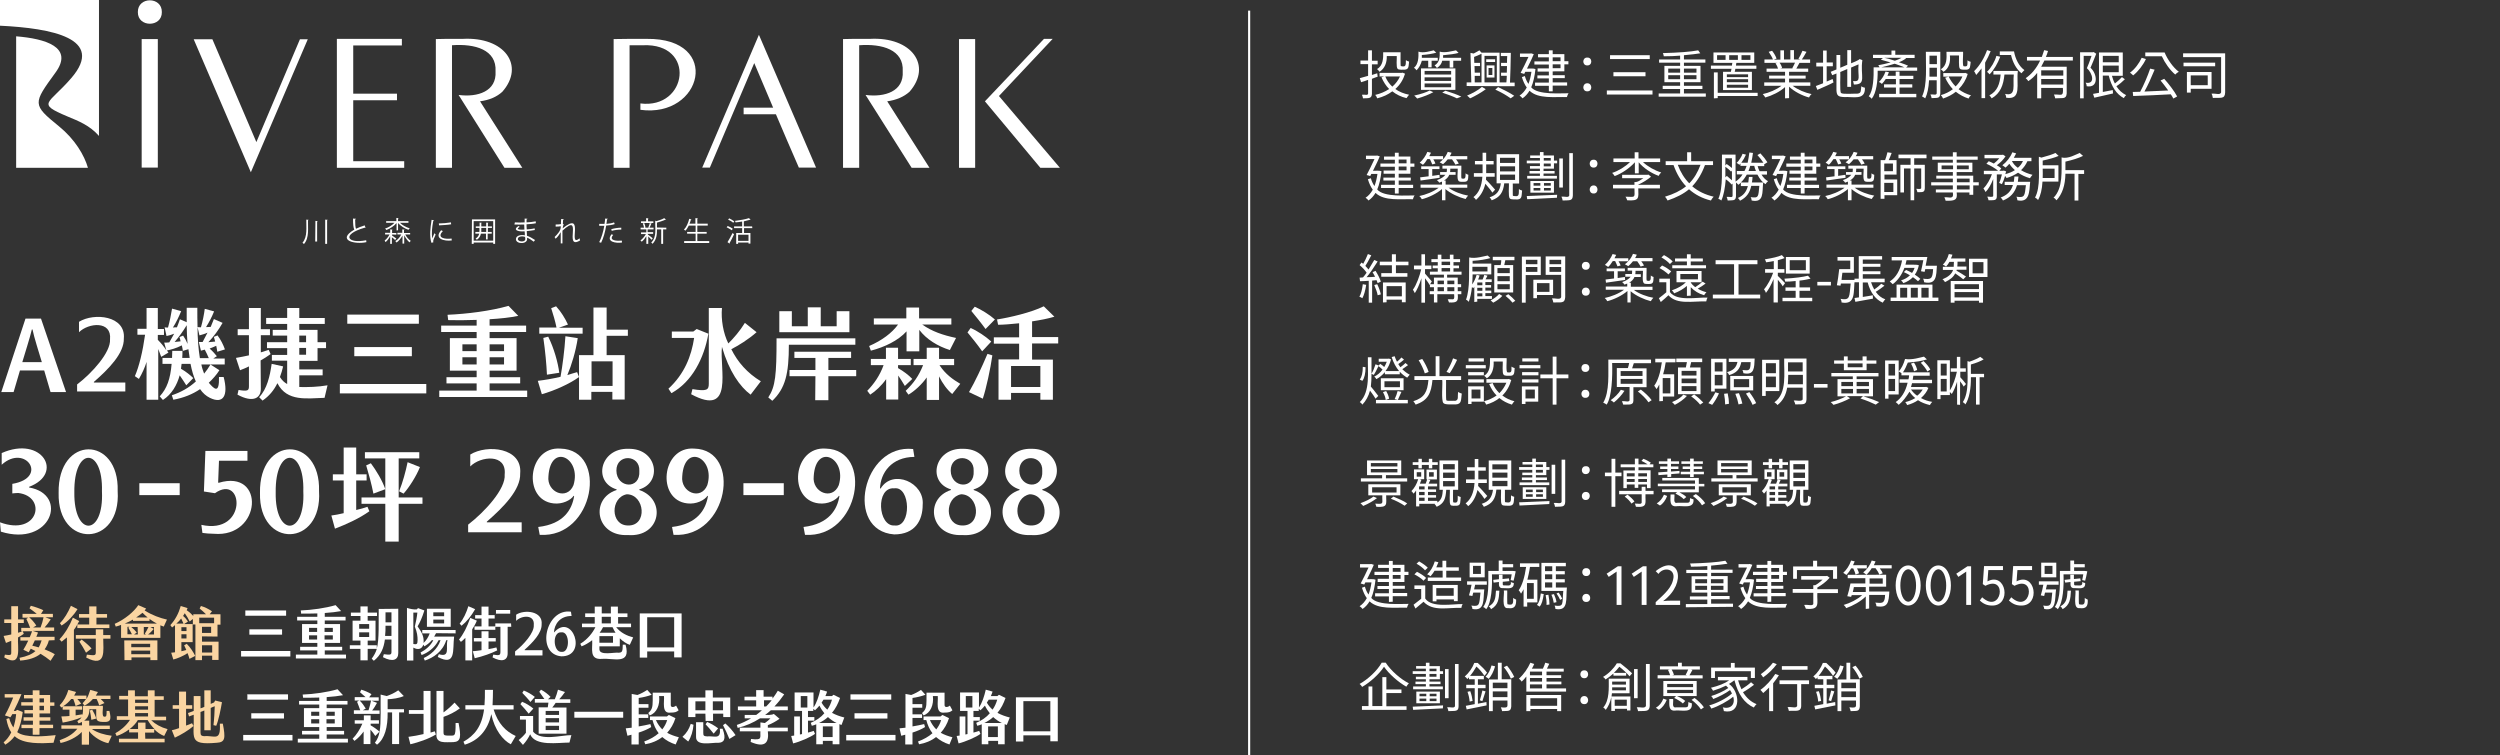 <?xml version="1.0" encoding="utf-8"?>
<!-- Generator: Adobe Illustrator 28.1.0, SVG Export Plug-In . SVG Version: 6.00 Build 0)  -->
<svg version="1.1" id="_圖層_2" xmlns="http://www.w3.org/2000/svg" xmlns:xlink="http://www.w3.org/1999/xlink" x="0px" y="0px"
	 viewBox="0 0 1177 355.5" style="enable-background:new 0 0 1177 355.5;" xml:space="preserve">
<rect x="0" y="0" width="1177" height="355.5" fill="#333333" stroke="none"/>
<style type="text/css">
	.st0{fill:#FFFFFF;}
	.st1{fill:#FAD5A2;}
	.st2{fill:none;stroke:#FFFFFF;stroke-miterlimit:10;}
</style>
<g>
	<path class="st0" d="M20.8,174.4H9.4l-3,10.2H0.6L12,150h7.3l11.8,34.6h-7.3L20.8,174.4L20.8,174.4z M15.3,155.1H15
		c-0.8,3.6-3.4,11.6-4.5,15.4h9.2C18.6,166.8,16,158.7,15.3,155.1L15.3,155.1z"/>
	<path class="st0" d="M58.3,159.4c0.2,6.9-7.2,14.4-14.1,20.4v0.3H59v4.2H36.3V181c7.1-5.4,15.9-15.2,15.5-21.2
		c0.9-9-10.2-7.8-14.6-3.4v-4.9C44.3,147.1,59.3,148.6,58.3,159.4L58.3,159.4z"/>
	<path class="st0" d="M98.8,187.3c-1.8-0.9-3.3-2.2-4.6-4.1c-3.5,2.4-7.7,4.1-12.6,5l-0.7-2.1c4.2-1.4,8-3.5,11.3-6.5
		c-1.1-2.4-1.9-5.2-2.5-8.3h-4.2c-0.1,0.8-0.2,1.6-0.3,2.3c2.4,1.4,4.4,3,5.8,4.4l-3.3,3.4c-0.8-1.3-2-3.1-3.1-4.7
		c-1.3,4.6-3.7,8.9-7.9,11.6l-1.5-1.7c3.4-3.7,5-8.2,5.6-15.3h-4.3v-2.8H81c0-1,0.1-2.2,0.1-3.3h4.8c0,1.1,0,2.2-0.1,3.3h3.5
		c-0.2-1.3-0.4-2.7-0.6-4.1l-2.6,0.8c-0.1-0.9-0.3-1.7-0.5-2.6c-2.7,1.4-5.1,2-7,2.4c0.2,0.3,0.5,0.7,0.7,1l-3.4,2
		c-0.4-1.1-0.9-2.4-1.4-3.7v23.9H69v-17.8c-0.8,2.6-2,5.3-3.6,8l-1.9-1.3c2-4.6,3.7-11.6,4.8-19.5h-3.6v-2.8H69V145h5.3v9.9h2.9v2.8
		h-2.9v2.3c1.6,1.6,3,3.3,4,4.9l-1-3.6c0.8,0,1.6,0,2.4-0.1c0.8-1.4,1.6-2.8,2.3-4.1c-1.3,0.5-2.4,0.9-3.6,1.1l-0.9-4.1
		c0.6,0.1,1,0.1,1.6,0.1c0.8-2.8,1.5-6.4,1.9-8.9l4.3,1.2c-1.1,2.6-2.4,5.4-3.9,7.7c0.7-0.1,1.3-0.1,1.9-0.1c0.5-1.3,1-2.5,1.4-3.8
		l3.2,1.4v-6.8h5c0,2.1,0,7,0.1,9.1c0.5,0,1,0.1,1.6,0.1c0.8-2.7,1.5-6.2,1.8-8.7l4.4,1.2c-1.1,2.7-2.4,5.2-3.8,7.4l2.2-0.1
		c0.5-1.2,1-2.4,1.5-3.7l4.1,1.8c-1.8,3.2-4.2,6.5-6.7,9.1c1.1-0.1,2.1-0.2,3.2-0.3c-0.2-0.8-0.4-1.5-0.6-2.2l1.7-0.7
		c1.5,1.9,2.8,4.6,3.5,6.6l-3.6,1.1c-0.1-0.9-0.3-1.8-0.5-2.8c-1,0.5-2.1,0.9-3.1,1.3c1.4,1.2,2.6,2.6,3.4,3.6l-1.7,1.1h5.4v2.8h-11
		c0.3,1.6,0.8,3,1.3,4.3c1.1-1.3,2.1-2.8,3-4.3l4.2,2.7c-1.4,2.2-3.1,4.1-5,5.9c2.6,3,5,5.4,4.8-2.7h2.2
		C107.6,186.3,105.1,190.4,98.8,187.3L98.8,187.3z M88.3,161.9c-0.2-2.8-0.4-5.8-0.4-8.8c-1.6,2.7-3.7,5.6-5.7,7.9l2.8-0.3
		c-0.1-0.7-0.3-1.4-0.5-2l1.7-0.7C87.1,159.3,87.8,160.6,88.3,161.9z M94.1,168.6h4.2c-0.5-1.2-1.2-2.7-1.9-4
		c-0.7,0.2-1.3,0.4-1.8,0.5l-1-4.1h1.8c0.8-1.5,1.6-3,2.3-4.4c-1.2,0.6-2.4,0.9-3.8,1.3L93,154C93,159.3,93.4,164.3,94.1,168.6
		L94.1,168.6z"/>
	<path class="st0" d="M122.8,183.1c0,4.3-3.6,6.7-11,2.7l0.5-2.2c4.4,0.7,4.9,0.3,4.9-1.8v-9.3c-1.4,0.7-2.8,1.3-4.2,1.8l-1.9-5.8
		c2-0.3,4.1-0.8,6.1-1.2v-9.5h-5.3V155h5.3v-10h5.6v10h4.3v2.8h-4.3v8.1c1.3-0.4,2.6-0.8,3.7-1.2l0.9,2c-1.5,1.1-3.1,2.1-4.7,3
		L122.8,183.1L122.8,183.1z M154.2,181.4l-1.4,5.9c-8.1,0.2-17.7,2-22.2-6.9c-1.6,3.3-3.9,6.1-7,8.2L122,187
		c3.7-3.8,5.1-10,5.9-15.7l5.4,1.2c-0.4,1.7-0.9,3.4-1.5,5c1,1.6,2.1,2.6,3.4,3.3v-11H128v-2.7h7.2v-3.2h-9.5v-2.8h9.5V158h-6.8
		v-2.7h6.8v-2.8h-9.9v-2.8h9.9V145h5.7v4.7h12v2.8h-12v2.8h8.6v5.8h4v2.8h-4v6h-8.6v4h11v2.8h-11v5.5
		C145.1,182.3,149.6,182.2,154.2,181.4L154.2,181.4z M140.9,158v3.1h3.2V158H140.9z M144.1,163.8h-3.2v3.2h3.2V163.8z"/>
	<path class="st0" d="M160,180.8h40.7v4.4H160V180.8z M163.5,148.1h33.7v4.3h-33.7V148.1z M166.8,163.4h27.1v4.3h-27.1V163.4z"/>
	<path class="st0" d="M248.2,183.9v3h-41.4v-3h17.6v-3.4h-14.2v-2.9h14.2v-3.1h-12.6v-15.3h12.6v-2.9h-16.7v-3h16.7v-2.7
		c-5,0.2-9.8,0.2-13.4,0.1l-0.3-2.5c9.3-0.4,20.3-1.8,28.7-4.2l4.6,4.7c-3.7,0.8-8.5,1.3-13.5,1.6v3h17.2v3h-17.2v2.9h12.7v15.3
		h-12.7v3.1h14.4v2.9h-14.4v3.4L248.2,183.9L248.2,183.9z M224.4,162.1h-6.7v3.2h6.7V162.1z M224.4,168.2h-6.7v3.4h6.7V168.2z
		 M230.5,162.1v3.2h6.8v-3.2H230.5z M237.3,168.2h-6.8v3.4h6.8V168.2z"/>
	<path class="st0" d="M271.7,175.2l0.9,2.3c-4.3,3.2-11.8,6.5-17.5,8.1l-1.9-6.3c3.3-0.4,6.9-1,10.7-1.9c0.9-5,1.9-12.5,2.3-19.1
		l5.8,0.9c-0.9,6.1-2.9,12.7-4.9,17.4C268.7,176.1,270.2,175.6,271.7,175.2L271.7,175.2z M274.3,157.1h-20.4v-2.9h8.1
		c-0.6-3-1.6-6.3-2.5-9.1l2.3-0.9c2.4,2.6,4.3,5.8,5.6,8.6l-4.3,1.5h11.2L274.3,157.1L274.3,157.1z M255.8,159.1l2.3-0.6
		c2.7,5.4,4.6,12.2,5.2,17l-5.8,0.9C257.3,171.8,256.7,165.2,255.8,159.1L255.8,159.1z M285.6,158.1v9.1h8.5v20.9h-5.8v-3.6h-9.9
		v3.7h-5.8v-21h6.8v-22.4h6.2v10.4h10v2.9L285.6,158.1L285.6,158.1z M278.5,170.1v11.6h9.9v-11.6H278.5z"/>
	<path class="st0" d="M333.5,157.1c-2,11.6-7.7,22.7-17.4,28l-1.4-2.1c7.6-7,10.8-15.4,12.1-23.9h-10.5v-3h10.1l1.6-1.2L333.5,157.1
		L333.5,157.1z M358.2,179.5l-4.8,6.3c-5-3.7-10.2-11-13.5-22.5c-1.2,10.2,5.9,33.3-14.5,22.3l0.6-2.4c6.8,1.1,7.7,0.4,7.7-2.5V145
		h6.2c-0.5,5.4,0.6,11.9,3,16.7c2.6-2.6,5.4-5.8,7.8-9.7l5.5,4.4c-4,3.5-8.4,6.2-11.9,8C347.3,170.5,351.9,175.7,358.2,179.5
		L358.2,179.5z"/>
	<path class="st0" d="M361.7,187.1c3.4-5.1,3.9-10.6,3.9-27.8h37.1v3h-31.3c0,13.6-1.6,20.5-7.8,26.4L361.7,187.1L361.7,187.1z
		 M366.9,146.5h5.9v7.1h7.5v-8.9h6.1v8.9h7.5v-7.1h6v9.9h-33V146.5L366.9,146.5z M383.9,177.1h-12.2v-2.9h12.2v-5.7H374v-2.9h26.7
		v2.9H390v5.7h13.1v2.9H390v11.3h-6.2L383.9,177.1L383.9,177.1z"/>
	<path class="st0" d="M426,181.7c-1-1.7-2.1-3.4-3.1-4.9v11.3h-5.7v-9.6c-2.2,3.1-5,5.7-7.5,7.3l-1.4-1.8c3.1-3.2,5.9-7.1,7.7-12.1
		h-6V169h7.1v-5.3h5.7v5.3h6v2.9h-6v1.4c2.6,1.5,4.9,3.2,6.7,5.1L426,181.7L426,181.7z M422.8,152.8h-11.4v-2.9h15.3v-5.1h6v5.1
		h15.2v2.9h-13.7c4.5,3.2,9.7,5,15.9,6.3l-2.9,5.7c-5.7-1.8-11-5-14.4-9.5v10.1h-6V156c-4,4.4-10.3,7.4-16.8,9.1l-0.8-2.2
		C415.2,160.3,419.9,156.8,422.8,152.8L422.8,152.8z M452.1,180.7l-3.8,4.8c-2.4-2-4.5-4.9-6.2-8.3v11.1h-5.8v-10.6
		c-2.2,3.2-5.8,6.5-8.6,8.1l-1.3-1.8c3.8-3.7,6.1-6.9,8.2-12.1h-4.5V169h6.2v-5.3h5.8v5.3h7.1v2.9h-6.9
		C445.1,176.2,448.7,178.7,452.1,180.7L452.1,180.7z"/>
	<path class="st0" d="M462.4,165.4c-2-2.9-5-6.6-6.9-8.9l1.5-2.1c2.8,1.2,7.1,4,9.7,6.4L462.4,165.4z M464.9,166.6l2.3,0.7
		c-0.9,6.4-2.9,15.6-4.5,20.4l-6.5-3.1C459,179.8,462.2,173,464.9,166.6L464.9,166.6z M464,154.9c-2.1-2.9-4.9-6.3-6.7-8.5l1.6-2
		c2.8,1.2,6.9,3.7,9.5,6L464,154.9z M485.9,161.9v7.4h9.8v18.9h-5.9V185H476v3.2h-5.9v-19h9.7v-7.4h-11.9v-3h11.9v-6.6
		c-3.9,0.4-7.5,0.7-9.9,0.7l-0.5-2.5c5.9-0.9,16.2-3.3,22-6.2l5,4.9c-2.9,0.9-6.6,1.6-10.5,2.2v7.4h12.3v3h-12.3V161.9z M476,172.3
		v9.9h13.8v-9.9H476z"/>
	<path class="st0" d="M8.6,232.1c-0.9,0-1.8,0.1-2.8,0.2v-4.5c17.3-2.9,6.1-19.1-5-9v-5.5c18.9-8.4,29.6,9.6,12.9,15.9v0.3
		c18.9,3.3,10.3,28.2-13.3,20.8L0,245.9C18.2,252.7,22.3,233.7,8.6,232.1L8.6,232.1z"/>
	<path class="st0" d="M27.6,232.1c-0.5-27.4,28.6-27.1,27.8-0.9C57.1,257.7,27,258.5,27.6,232.1z M48,231.3
		c0.6-20.9-13.3-21.3-13,0.5C34.7,253,49,252.6,48,231.3z"/>
	<path class="st0" d="M84.6,227.5v5.6h-19v-5.6H84.6z"/>
	<path class="st0" d="M100.7,251.3c-2.1,0-3.7-0.2-5.4-0.4l-0.5-3.8c21.9,4.9,20-24.5,6.4-14.9l-5.2-0.8l0.7-19.1h19.8v4.6h-13.4
		l-0.4,10.3l0.3,0.1C125.1,220.6,123.2,253.3,100.7,251.3L100.7,251.3z"/>
	<path class="st0" d="M122.4,232.1c-0.5-27.4,28.6-27.1,27.8-0.9C151.9,257.7,121.8,258.5,122.4,232.1z M142.8,231.3
		c0.6-20.9-13.3-21.3-13,0.5C129.4,253,143.8,252.6,142.8,231.3z"/>
	<path class="st0" d="M173,238.6l0.9,2.1c-4.6,3.3-10.7,6.1-16.2,8.2l-1.7-6.2c1.7-0.2,3.7-0.6,5.8-1.1v-15.4h-5.1v-2.9h5.1v-12.6
		h5.9v12.6h4.9v2.9h-4.9v13.9C169.5,239.7,171.3,239.2,173,238.6L173,238.6z M198.9,234.2v3h-11.2V255h-6.3v-17.8h-11.2v-3h11.2
		v-18.4h-9.6v-2.9h25.6v2.9h-9.7v18.4H198.9L198.9,234.2z M175.8,232.4c-0.9-4.6-2.2-9.3-3.4-13.3l2.2-1c2.4,3.2,5.4,8.1,6.8,12.2
		L175.8,232.4z M191.9,217.6l5.8,2.3c-1.7,4.3-5.1,9.6-7.7,12.5l-2.1-1.1C189.6,227.1,191,222,191.9,217.6L191.9,217.6z"/>
	<path class="st0" d="M244.9,222.9c0.3,7.7-8,16-15.7,22.7v0.3h16.4v4.7h-25.2V247c7.9-6.1,17.8-16.9,17.2-23.6
		c1-10-11.4-8.7-16.2-3.8V214C229.3,209.1,246,210.7,244.9,222.9L244.9,222.9z"/>
	<path class="st0" d="M270.3,233.6l-0.2-0.2c-1.4,2.1-5.3,4.1-9.5,3.6c-14.7-1.6-12.2-27,3.3-25.8c22.7,0.6,16,42.3-9.8,40.6
		l-0.7-3.7C265.6,246.7,269.3,239.7,270.3,233.6L270.3,233.6z M270,228.4c3.9-12.9-10.8-20.1-11.8-4.2
		C257.3,231.8,267,235.8,270,228.4z"/>
	<path class="st0" d="M290.3,230.7v-0.3c-11.3-3.4-7.8-19.5,5.5-19.1c13.7-0.3,16.2,15.9,5.2,19.1v0.3c12.9,4.4,10.1,22.4-5.4,21.2
		C280.5,252.7,277.6,234.8,290.3,230.7L290.3,230.7z M295.7,247.4c9.3,0.2,7.9-14.6-0.6-14.7C287.3,234.2,287.3,247.4,295.7,247.4z
		 M301,221.7c0.4-7.8-10.9-8.2-10.8-0.1C290.3,229.9,301.6,230.7,301,221.7z"/>
	<path class="st0" d="M333.3,233.6l-0.2-0.2c-1.4,2.1-5.3,4.1-9.5,3.6c-14.7-1.6-12.2-27,3.3-25.8c22.7,0.6,16,42.3-9.8,40.6
		l-0.7-3.7C328.5,246.7,332.3,239.7,333.3,233.6L333.3,233.6z M333,228.4c3.9-12.9-10.8-20.1-11.8-4.2
		C320.3,231.8,330,235.8,333,228.4z"/>
	<path class="st0" d="M369,227.5v5.6h-19v-5.6H369z"/>
	<path class="st0" d="M395.2,233.6l-0.2-0.2c-1.4,2.1-5.3,4.1-9.5,3.6c-14.7-1.6-12.2-27,3.3-25.8c22.7,0.6,16,42.3-9.8,40.6
		l-0.7-3.7C390.4,246.7,394.2,239.7,395.2,233.6L395.2,233.6z M394.9,228.4c3.9-12.9-10.8-20.1-11.8-4.2
		C382.2,231.8,391.9,235.8,394.9,228.4z"/>
	<path class="st0" d="M421,251.6c-23.5-1.7-15.1-42.8,8.9-40.2l0.6,3.7c-10.9,0.1-15.9,7.6-16.2,14.8l0.3,0.1
		c5.7-9.4,20.8-2.8,19.8,7.7C434.4,245,430.8,251.6,421,251.6z M421,229.9c-8.9-0.7-7.7,18.1,0.2,17.5
		C429.2,248.4,428.8,228.8,421,229.9z"/>
	<path class="st0" d="M447.7,230.7v-0.3c-11.3-3.4-7.8-19.5,5.5-19.1c13.7-0.3,16.2,15.9,5.2,19.1v0.3c12.9,4.4,10.1,22.4-5.4,21.2
		C437.9,252.7,435,234.8,447.7,230.7L447.7,230.7z M453.1,247.4c9.3,0.2,7.9-14.6-0.6-14.7C444.7,234.2,444.6,247.4,453.1,247.4z
		 M458.4,221.7c0.4-7.8-10.9-8.2-10.8-0.1C447.7,229.9,459,230.7,458.4,221.7z"/>
	<path class="st0" d="M480,230.7v-0.3c-11.3-3.4-7.8-19.5,5.5-19.1c13.7-0.3,16.2,15.9,5.2,19.1v0.3c12.9,4.4,10.1,22.4-5.4,21.2
		C470.2,252.7,467.3,234.8,480,230.7z M485.4,247.4c9.3,0.2,7.9-14.6-0.6-14.7C477,234.2,476.9,247.4,485.4,247.4z M490.7,221.7
		c0.4-7.8-10.9-8.2-10.8-0.1C480,229.9,491.3,230.7,490.7,221.7z"/>
</g>
<g>
	<path class="st1" d="M8.5,300.1c-0.4,4.3,2.2,14.6-6.5,9.4l0.3-1.3c2.7,0.4,3,0.2,3-1v-5.5c-0.9,0.4-1.7,0.7-2.5,1l-1.1-3.3
		c1.2-0.2,2.4-0.4,3.6-0.7v-5.4H2v-1.7h3.3v-6.2h3.2v6.2h2.7v1.7H8.5v4.6c0.8-0.2,1.5-0.5,2.2-0.7l0.5,1.2
		C10.4,299,9.5,299.6,8.5,300.1L8.5,300.1z M23,301.5c-0.4,1.6-1.1,3-2,4.2c1.7,0.7,3.3,1.4,4.8,2.3l-2,3.1c-1.5-1.2-3-2.3-4.7-3.3
		c-2.2,1.8-5.4,2.9-9.6,3.2l-0.3-1.3c3.5-0.7,5.9-1.7,7.5-3.2c-0.7-0.4-1.4-0.7-2.2-1.1c-0.4,0.7-0.7,1.2-1,1.7l-2.5-1.2
		c0.7-1.1,1.5-2.6,2.3-4.3H9.6V300H14c0.4-1,0.8-1.9,1.1-2.8H10v-1.6h4.2c-0.6-1.6-1.2-3-1.8-4.2l0.9-0.6h-2.7V289h6.7
		c-1.1-0.9-2.4-1.9-3.4-2.6l0.6-1.2c1.7,0.4,4.3,1.3,5.9,2.1l-1.1,1.7h5.6v1.6h-3.6l2.6,1c-0.9,1.4-1.9,2.7-2.9,3.8h4.5v1.6H15.3
		l2.6,0.8c-0.2,0.6-0.5,1.3-0.8,2h8.6v1.6L23,301.5L23,301.5z M17.1,294.5l-1.5,0.9h3.5c0.6-1.5,1.1-3.2,1.4-4.8h-6.8
		C14.9,291.6,16.2,293.1,17.1,294.5L17.1,294.5z M19.6,301.5h-3.2c-0.4,0.8-0.8,1.6-1.2,2.5c1,0.2,2,0.5,3,0.8
		C18.8,303.8,19.2,302.7,19.6,301.5z"/>
	<path class="st1" d="M34.8,296.5v14.3h-3.3v-10.7c-0.8,0.7-1.7,1.4-2.5,2l-1-1.1c2.5-2.6,4.8-6.4,6.3-10.2l3,1.6
		c-0.3,0.5-0.6,1.1-0.9,1.6H42v-3.2h-4.8v-1.7H42v-3.6h3.4v3.6h5v1.7h-5v3.2h6.1v1.7H36.4V294C36,294.9,35.4,295.7,34.8,296.5
		L34.8,296.5z M29,294.5l-0.8-1.1c2.1-2.1,3.8-5,5.2-8.2l3.1,1.6C34.9,289.4,32,292.7,29,294.5z M52,299v1.7h-3.4
		c0,5.4,1.6,13.9-8,8.9l0.3-1.4c3.9,0.5,4.2,0.4,4.2-1.2v-6.3h-9.4V299h9.4v-2.7h3.5v2.7H52L52,299z M43.1,305.3l-2.6,2
		c-0.8-1.6-2.1-3.7-3.1-5.2l1-1C39.9,302.2,42,304,43.1,305.3L43.1,305.3z"/>
	<path class="st1" d="M77.1,295c-0.5-0.2-1.1-0.4-1.6-0.6v5.9H57v-6.1c-0.8,0.3-1.6,0.6-2.5,0.8l-0.5-1.3c4.6-2,9-5.6,11.1-8.8
		l3.7,1.6c-0.2,0.3-0.5,0.6-0.7,0.9c3.4,2.2,7.3,3.6,10.5,4.3L77.1,295L77.1,295z M58.5,301.5h15.6v9.3h-3.3v-1.3h-8.9v1.3h-3.3
		L58.5,301.5L58.5,301.5z M73.9,293.6c-1.2-0.6-2.4-1.4-3.5-2.2v0.9h-7.8v-0.6c-1.2,0.7-2.5,1.3-3.9,1.9L73.9,293.6L73.9,293.6z
		 M60.4,295.5l0.5-0.4H60v3.5h2.1C61.6,297.6,60.9,296.3,60.4,295.5z M64.8,295.2h-3c0.9,0.7,1.9,1.7,2.6,2.6l-1.3,0.9h1.8
		L64.8,295.2L64.8,295.2z M61.8,303.1v1.6h8.9v-1.6H61.8z M70.7,308v-1.7h-8.9v1.7H70.7z M64.1,290.7h5.4c-0.9-0.7-1.7-1.5-2.4-2.2
		C66.2,289.2,65.2,290,64.1,290.7L64.1,290.7z M67.7,295.2v3.5h1l-0.5-0.4c0.6-1,1.2-1.9,1.7-3.1H67.7z M72.5,295.2h-1.7l1.6,0.9
		c-0.9,1-1.8,2-2.7,2.6h2.8L72.5,295.2L72.5,295.2z"/>
	<path class="st1" d="M95.1,299.6v2.5h7.8v8.6h-3v-2h-4.8v2.1H92V294h-1.2v-2.6l-1.5,1.2c-0.6-1.3-1.4-2.6-2.3-3.9
		c-0.3,0.4-0.5,0.9-0.8,1.3c0.9,0.7,1.7,1.7,2.3,2.6l-1.8,1.2h4v8.5h-5.3v4.3c0.8-0.2,1.6-0.4,2.3-0.6c-0.3-0.8-0.7-1.5-1-2.2
		l1.2-0.7c1.6,1.5,3.2,4,4,5.7l-2.7,1.4c-0.2-0.8-0.5-1.8-0.9-2.7c-2.1,1.4-4.7,2.5-6.7,3l-1-3.2c0.6-0.1,1.2-0.1,1.8-0.2v-12.8
		c-0.5,0.4-0.9,0.8-1.4,1.1l-0.8-1.1c2.3-2.5,3.9-5.5,4.9-9l3.2,1c-0.1,0.3-0.3,0.7-0.4,1c1.2,0.8,2.3,1.8,3.1,2.7v-0.8h6
		c-0.9-0.9-1.9-1.8-3-2.7l0.6-1.2c1.8,0.5,3.6,1.4,5.2,2.5l-1.1,1.4h5.1v4.9h-1.4v5.6L95.1,299.6L95.1,299.6z M85.3,291.2
		c-0.7,0.9-1.4,1.7-2.3,2.4h3.4C86,292.8,85.7,292,85.3,291.2z M87.8,295.3h-2.4v1.8h2.4V295.3z M87.8,298.6h-2.4v2h2.4V298.6z
		 M100.8,293.4v-2.6h-7v2.6H100.8z M99.4,295.1h-4.3v2.9h4.3V295.1z M95.1,303.8v3.4h4.8v-3.4H95.1z"/>
	<path class="st0" d="M113.5,306.5h23.2v2.6h-23.2C113.5,309,113.5,306.5,113.5,306.5z M115.5,287.4h19.2v2.5h-19.2V287.4z
		 M117.4,296.3h15.4v2.5h-15.4V296.3z"/>
	<path class="st0" d="M162.9,308.2v1.8h-23.6v-1.8h10.1v-2h-8.1v-1.7h8.1v-1.8h-7.2v-8.9h7.2v-1.7h-9.5v-1.7h9.5v-1.6
		c-2.9,0.1-5.6,0.1-7.6,0.1l-0.2-1.5c5.3-0.2,11.6-1.1,16.4-2.5l2.6,2.8c-2.1,0.4-4.8,0.7-7.7,0.9v1.8h9.8v1.7h-9.8v1.7h7.2v8.9
		h-7.2v1.8h8.2v1.7h-8.2v2L162.9,308.2L162.9,308.2z M149.3,295.6h-3.8v1.9h3.8V295.6z M149.3,299.1h-3.8v2h3.8V299.1z M152.8,295.6
		v1.9h3.9v-1.9H152.8z M156.7,299.1h-3.9v2h3.9V299.1z"/>
	<path class="st0" d="M187.5,286.6v20.9c0,3.1-2.5,4.4-7.2,1.9l0.4-1.4c3.1,0.4,3.6,0.3,3.6-1.1v-5.8h-3.1c-0.5,3.9-1.8,7.3-5.2,10
		l-1-1c1.1-1.5,1.9-2.9,2.4-4.6h-4.3v5.4h-3.4v-5.4h-5v-1.7h5v-2.2H166v-9.4h3.7V290h-4.5v-1.6h4.5v-2.9h3.4v2.9h4.4v1.6h-4.4v2.2
		h3.7v9.4h-3.7v2.2h4.3v1.5c1.2-3.8,0.8-13.5,0.9-18.6L187.5,286.6L187.5,286.6z M169.1,296h4.7v-2.2h-4.7V296z M173.8,299.9v-2.2
		h-4.7v2.2H173.8z M184.3,299.4v-4.8h-2.8c0,1.6,0,3.3-0.2,4.8H184.3L184.3,299.4z M181.5,288.3v4.7h2.8v-4.7H181.5z"/>
	<path class="st0" d="M205.3,298.1c-0.3,0.5-0.6,1.1-0.9,1.6h9.4c-0.8,6.2,1.1,14.2-7.7,9.6l0.5-1.3c5.6,1.7,3.1-3.4,4.1-6.6h-0.6
		c-1.7,5.4-6.1,8.3-10.1,9.6l-0.5-1.2c3-1.4,6.4-4,7.9-8.4h-0.9c-1.9,3.8-5.3,6-8,7l-0.5-1.2c2.3-1.2,4.7-3.1,6-5.8h-0.7
		c-1.1,1.3-2.3,2.2-3.5,2.9l-0.5-0.8c-0.6,2-2.4,2.7-4.7,1.4v6.1h-3v-24.8c1.1,0.4,3.4,0.9,4.6,0.7l0.6-0.6l3,1.1
		c-1.1,3.5-2.1,5.7-3.2,7.5c2.2,3,3.1,5.2,2.8,7.8c1.3-1.2,2.2-2.6,2.9-4.5h-3.5v-1.6h15.7v1.6L205.3,298.1L205.3,298.1z
		 M196.6,301.3c0-1.7-0.2-3.6-1.3-6.3c0.5-2.1,1-4.5,1.2-6.6h-1.9v14.8C196.2,303.5,196.6,303.3,196.6,301.3L196.6,301.3z
		 M212.2,295.1H201v-8.5h11.2V295.1z M204,288.3v1.8h5.1v-1.8H204z M209.1,293.5v-1.8H204v1.8H209.1z"/>
	<path class="st0" d="M222.3,296.3v14.6h-3.2v-10.6c-0.7,0.7-1.4,1.4-2.1,1.9l-0.9-1.1c2-2.4,3.8-5.9,5.3-10.2l3.1,1.3
		C223.9,293.7,223.1,295.1,222.3,296.3z M217.3,294.6l-0.9-1c1.8-2.2,3.2-5.2,4.1-8.2l3.2,1.4C221.9,290,219.6,292.8,217.3,294.6
		L217.3,294.6z M234.1,306.2c-2.8,1.4-6.7,2.8-10.6,3.7l-0.9-3.3c1.4-0.1,2.7-0.3,4.1-0.5V302h-3.6v-1.6h3.6v-3.2h3.3v3.2h3.4v1.6
		H230v3.6c1.3-0.2,2.6-0.5,3.7-0.8L234.1,306.2L234.1,306.2z M226.7,291.2h-3v-1.6h3v-4h3.3v4h2.9v1.6H230v3.7h3.2v1.6h-9.8v-1.6
		h3.3V291.2z M240.7,295.1H239v12.5c0,3.5-2.9,4.2-7.1,1.9l0.3-1.3c3,0.5,3.4,0.3,3.4-1.4v-11.7h-2.4v-1.6h7.4L240.7,295.1
		L240.7,295.1z M240.2,288.9h-6.7v-1.7h6.7V288.9z"/>
	<path class="st0" d="M255,294c0.1,4-4.1,8.4-8,11.9v0.2h8.4v2.5h-12.9v-1.9c4.1-3.2,9.1-8.9,8.8-12.4c0.5-5.2-5.8-4.6-8.3-2v-2.9
		C247,286.8,255.7,287.7,255,294L255,294z"/>
	<path class="st0" d="M264.3,309c-12.2-1-7.4-22.8,4.5-21l0.3,2c-5.6,0-8.1,4-8.3,7.7h0.1C269.5,288.1,276.9,309.1,264.3,309
		L264.3,309z M264.3,297.7c-4.5-0.4-3.9,9.5,0.1,9.2C268.5,307.4,268.3,297.1,264.3,297.7z"/>
	<path class="st0" d="M282.2,304.3v1.4c0.1,3.1,6.9,1.3,9.1,1.6c1.5-0.1,1.9-0.4,1.9-3.8h1.3c2.8,9.8-5.8,6.2-11.1,6.7
		c-6.2,0.5-4.3-5-4.6-8.8c-1.7,1.3-3.4,2.3-5,2.9l-0.6-1.2c3.4-2.1,5.8-5.1,7.1-7.8H274v-1.7h6v-3.1h-4.5v-1.7h4.5v-3.2h3.3v3.2h4.3
		v-3.2h3.3v3.2h4.5v1.7H291v3.1h6.1v1.7h-7c2.1,2.6,5,4,8,4.8l-1.6,3.5c-1.7-0.6-3.3-1.7-4.7-3.1v3.8H282.2L282.2,304.3z
		 M288.6,299.5h-6.4v3.1h6.4V299.5z M283.9,295.3c-0.4,0.9-1,1.8-1.6,2.6h7.5c-0.5-0.8-1-1.7-1.4-2.6H283.9z M283.3,293.5h4.3v-3.1
		h-4.3V293.5z"/>
	<path class="st0" d="M320.9,288.8v20.7h-3.5v-2.8h-12.7v2.9h-3.5v-20.8L320.9,288.8L320.9,288.8z M317.4,290.6h-12.7v14.2h12.7
		V290.6z"/>
	<path class="st1" d="M26.2,346.1l-1,3.6c-5.7,0.3-14.1,0.8-18.3-3.1c-1.2,1.6-2.6,2.9-4.4,4l-0.8-1.1c1.3-1.1,2.6-2.6,3.6-4.7
		c-1.1-1.6-1.8-3.6-2.3-6.3l1.3-0.4c0.5,1.8,1.2,3.2,2,4.4c0.6-1.8,1.1-3.9,1.3-6.3H5.8c-0.3,0.6-0.6,1.1-0.9,1.5l-2.6-0.9
		c1.4-2.4,2.9-5.8,3.9-8.4h-4v-1.6h7.9c-0.9,2.3-2.3,5.4-3.6,7.9h0.9l0.7-0.5l2.6,1c-0.5,3.8-1.3,6.9-2.6,9.5
		C12,347.6,21.2,346.6,26.2,346.1L26.2,346.1z M15.4,328.8h-4.1v-1.6h4.1V325h3.2v2.2h5v3.5h2v1.6h-2v3.6h-5v1.8h5.1v1.6h-5.1v1.9
		H25v1.6h-6.4v3.1h-3.2v-3.1h-5.3v-1.6h5.4v-1.9h-4.4v-1.6h4.4v-1.8h-4v-1.6h4v-2.1H10v-1.6h5.4V328.8L15.4,328.8z M18.6,330.7h2.1
		v-1.9h-2.1C18.6,328.8,18.6,330.7,18.6,330.7z M18.6,334.4h2.1v-2.1h-2.1V334.4z"/>
	<path class="st1" d="M52.6,346.4l-1.6,3.5c-2.7-0.5-6.7-2.6-9.1-5.7v6.4h-3.4v-6c-2.3,2.5-6.5,4.5-10,5.2l-0.4-1.3
		c3.6-1.3,6.3-2.9,8.3-5.4h-7.5v-1.6h9.7v-1.6c-0.5,0.2-1,0.5-1.6,0.7l-0.6-1.1c0.9-0.6,1.6-1.1,2-1.8c-2.5,1.1-6.3,2.1-8.9,2.5
		l-0.6-2.9c1.3,0,2.6-0.1,3.8-0.2v-3h-3.2v-1.4l-0.7,0.4l-0.7-1.1c2-2,3.2-4.3,4.1-7.2l3.6,1c-0.3,0.6-0.6,1.1-0.9,1.7h5.8v1.6
		c0.8-1.3,1.3-2.7,1.8-4.3l3.6,1c-0.3,0.6-0.6,1.1-1,1.7H52v1.6h-4.6c0.6,0.5,1.2,1.2,1.8,1.9l-2.5,1.1c-0.3-1-0.7-2-1.2-3h-1.8
		c-1.2,1.4-2.5,2.4-3.9,3.1l-0.9-1.1c0.6-0.6,1.1-1.3,1.6-2h-4.1c0.6,0.6,1.3,1.4,1.8,2.2l-2.6,1.1c-0.3-1.1-0.7-2.2-1.1-3.3h-1
		c-1,1.3-2.3,2.5-3.8,3.4h9v1.6h-3.1v2.7c1-0.2,2.1-0.3,3.1-0.5l0.1,0.3c0.3-1.1,0.3-2.4,0.3-4.3h9.3c0.3,0.8-0.8,5.5,0.9,5.1
		c0.8,0,0.9-0.4,0.9-2.7h1.3c1,4,0.5,5.2-2.1,5.2c-3.5,0-4.1-0.4-4.1-3.1v-2.9h-3.2c0,2.6-0.9,4.3-2.5,5.4H42v2.3h9.7v1.6h-8.5
		C45.8,345,49,345.9,52.6,346.4L52.6,346.4z M42.3,334.5l1.1-0.4c0.9,1.5,1.5,2.8,1.9,4.2l-2.3,0.6C42.9,337.6,42.6,336,42.3,334.5z
		"/>
	<path class="st1" d="M68.4,347.8h9.1v1.7H56v-1.7h9v-3h-4.2v-1.4c-2,1.5-4.2,2.6-5.9,3.1l-0.6-1.3c2.3-1.2,5.2-3.6,6.9-6.3H55v-1.7
		h5.3v-7.9h-4.2v-1.7h4.2V325h3.2v2.8h6.1V325h3.2v2.8h4.3v1.7h-4.3v7.9h5.4v1.7h-7c2,1.9,4.5,3.3,7.7,4.2l-1.6,3.2
		c-1.6-0.6-3.3-1.7-4.7-3.2v1.6h-4.3L68.4,347.8L68.4,347.8z M65,340.2h3.5v3h4.2c-1.2-1.2-2.3-2.7-3.2-4.2h-4.6
		c-0.9,1.6-2.3,3-3.8,4.2H65V340.2L65,340.2z M63.6,330.9h6.1v-1.5h-6.1V330.9z M63.6,334.1h6.1v-1.6h-6.1V334.1z M63.6,337.3h6.1
		v-1.6h-6.1V337.3z"/>
	<path class="st1" d="M90.4,340.5l0.7,1.3c-2.4,2.1-5.8,4.1-8.8,5.5l-1.4-3.5c0.9-0.2,2.1-0.5,3.4-1v-9.1h-3V332h3v-6.4h3.3v6.4h2.9
		v1.7h-2.9v7.9C88.5,341.3,89.5,340.9,90.4,340.5L90.4,340.5z M102,349.7c-13.7,1.2-10.4-2.4-10.8-13.2l-2.2,0.8l-0.5-1.6
		c0.9-0.3,1.8-0.7,2.7-1v-7h3.2v5.8c0.6-0.2,1.2-0.4,1.8-0.7V325h3v6.4l1.6-0.7l0.5-0.9l3.2,0.8c-0.5,3-1.6,8.6-2.7,11.1l-1.3-0.3
		c0.3-2.2,0.6-7.1,0.6-8.9c-0.6,0.2-1.3,0.5-1.9,0.8v10.5h-3v-9.3c-0.6,0.2-1.2,0.5-1.8,0.7v9.7c0,1.3,0.5,1.6,1.7,1.7
		c4.9-0.5,7.9,2.8,7.4-5.9h1.4C106.2,347.5,106.1,349.5,102,349.7L102,349.7z"/>
	<path class="st0" d="M114.5,346h23.2v2.6h-23.2V346z M116.4,326.9h19.2v2.5h-19.2C116.5,329.4,116.5,326.9,116.4,326.9z
		 M118.3,335.8h15.4v2.5h-15.4C118.3,338.3,118.3,335.8,118.3,335.8z"/>
	<path class="st0" d="M163.8,347.8v1.8h-23.6v-1.8h10.1v-2h-8.1v-1.7h8.1v-1.8h-7.2v-8.9h7.2v-1.7h-9.5V330h9.5v-1.6
		c-2.9,0.1-5.6,0.1-7.6,0.1l-0.2-1.5c5.3-0.2,11.6-1.1,16.4-2.5l2.6,2.8c-2.1,0.4-4.8,0.7-7.7,0.9v1.8h9.8v1.7h-9.8v1.7h7.2v8.9
		h-7.2v1.8h8.2v1.7h-8.2v2H163.8L163.8,347.8z M150.3,335.1h-3.8v1.9h3.8V335.1z M150.3,338.6h-3.8v2h3.8V338.6z M153.7,335.1v1.9
		h3.9v-1.9H153.7z M157.6,338.6h-3.9v2h3.9V338.6z"/>
	<path class="st0" d="M190.2,335.4h-2.3v14.9h-3.3v-14.9h-2.1c0.1,6.8-1.3,12.4-5,15.2l-1-0.9c1.2-1.6,1.9-3.3,2.2-5.3l-2,2.1
		c-0.7-1.1-1.5-2.1-2.3-3v6.8h-3.2v-5.9c-1,1.4-2.4,3-4.3,4.4l-0.9-1c1.7-1.7,3.5-4.4,4.6-7.1H167v-1.6h4.3v-2.3h3.2v2.3h3.9v1.6
		h-3.9v0.8c1.3,0.7,3,1.9,4.2,3c0.8-3.8,0.4-13.2,0.5-17.5l2.8,0.7c1.9-0.6,3.8-1.5,5.5-2.7l2.6,2.7c-2.2,1-5.2,1.4-7.6,1.5v4.7h7.7
		V335.4L190.2,335.4z M178.7,336.1h-12.1v-1.7h3c-0.5-1.4-1-2.8-1.5-4l1-0.6H167v-1.6h5.1c-0.9-0.8-1.7-1.5-2.6-2.3l0.6-1.2
		c1.4,0.4,3.1,1.1,4.8,2.1l-1.1,1.5h4.5v1.6h-3.4l2.6,1c-0.6,1.1-1.4,2.5-2.3,3.6h3.5V336.1L178.7,336.1z M172.2,333.6l-1.4,0.8h2.7
		c0.5-1.5,0.9-3.2,1.2-4.6h-5.4C170.4,330.8,171.5,332.4,172.2,333.6z"/>
	<path class="st0" d="M204.7,344.3l0.5,1.5c-3.4,2.1-8.2,3.7-12,4.6l-0.9-3.5c2.2-0.3,4.7-0.7,7.1-1.3v-9.5h-6.9v-1.8h6.9v-9h3.3
		v19.6C203.3,344.7,204,344.5,204.7,344.3L204.7,344.3z M213.4,349.4c-3.3-0.1-8.5,1.1-7.9-4.1v-20h3.3v10.1
		c1.7-1.2,3.5-2.8,5.2-4.6l2.5,2.7c-2.1,1.6-5.2,3.2-7.7,4v7.1c0,1.3,0.2,1.6,1.5,1.7c3.9-0.1,4.2,1.2,4.2-5.9h1.4
		C217.1,346.8,217.1,349.2,213.4,349.4L213.4,349.4z"/>
	<path class="st0" d="M242.8,346.5l-2.3,3.9c-3.6-1.8-7.7-6.8-9.2-14.2c-1.6,7.7-6.2,12.5-12.5,14.4l-0.6-1.4
		c5.1-2.9,8.6-7,9.7-15.2h-8.8v-2h9c0.2-2.3,0.2-4.7,0.2-7.2h3.8c0,2.5-0.1,4.8-0.2,7.2h9.9v2h-9.4
		C234.5,340.8,238.2,344.4,242.8,346.5L242.8,346.5z"/>
	<path class="st0" d="M269,346.1l-0.9,3.5c-5.4,0-16.1,1.9-18.5-3.9c-0.8,1.7-2,3.5-3.4,5l-2-2.3c1.3-1,2.6-2.3,3.4-3.4v-6.2h-2.8
		v-1.7h6.2v7.4C254.9,349,264,346.1,269,346.1L269,346.1z M248.9,336c-1.1-1.4-2.6-3.2-3.9-4.5l0.8-1.1c1.6,0.6,3.8,1.9,5.3,3.2
		L248.9,336L248.9,336z M245.9,326.2l0.7-1.1c1.6,0.6,3.7,1.8,5.2,3l-2.1,2.4C248.6,329,247.1,327.5,245.9,326.2z M256.3,329.1
		c-0.8-1.2-1.7-2.4-2.4-3.4l0.8-1c1.6,0.8,3.4,2.2,4.5,3.4l-1.2,1.1h3.2c0.6-1.4,1.1-2.9,1.5-4.5l3.3,1.1c-0.8,1.2-1.8,2.4-2.7,3.4
		h5.2v1.7h-6.9c-0.5,0.8-1,1.5-1.6,2.2h6.7v12.3h-13.1V333h4.3c0.1-0.7,0.2-1.5,0.3-2.2h-6.4v-1.7L256.3,329.1L256.3,329.1z
		 M263.2,334.7h-6.3v1.9h6.3V334.7z M263.2,338.1h-6.3v2h6.3V338.1z M263.2,341.7h-6.3v2h6.3V341.7z"/>
	<path class="st0" d="M270.4,335.1h23v2.8h-23V335.1z"/>
	<path class="st0" d="M300.7,344.9v5.6h-3.4v-4.6c-0.7,0.2-1.3,0.3-1.9,0.5l-0.8-3.5c0.9-0.1,1.9-0.2,2.8-0.3v-15.9l2.7,0.5
		c1.6-0.6,3.3-1.5,4.6-2.4l2.1,2.3c-1.9,0.7-4,1.2-6.1,1.5v2.9h4.6v1.7h-4.6v3.1h4.5v1.7h-4.5v4c1.9-0.3,3.7-0.7,5.5-1.1l0.4,1.4
		C305,343.3,302.9,344.2,300.7,344.9L300.7,344.9z M318.1,350.5c-2.5-0.8-4.6-2-6.3-3.5c-2.3,1.8-5.1,2.9-8,3.4l-0.5-1.3
		c2.7-1,5-2.3,6.8-3.9c-1.4-1.8-2.3-3.9-2.9-6.2H306v-1.7h8l0.9-0.7l3.1,1.5c-0.9,2.8-2.2,5-3.9,6.9c1.6,0.9,3.5,1.6,5.5,2.1
		L318.1,350.5L318.1,350.5z M307.3,329.7v-3.6h8.5v5.7c-0.1,1.5,1.6,1.2,2.5,0.4l1.2,2.2c-0.9,0.8-1.7,1.1-3.8,1.1
		c-4.4,0.6-2.8-5.3-3.1-7.8h-2.3c0.5,4.1-1.1,8-4.4,9.1l-0.7-1.1C306.9,334.2,307.3,333.1,307.3,329.7L307.3,329.7z M308.8,339
		c0.8,1.8,1.8,3.2,3,4.4c1-1.3,1.8-2.7,2.3-4.4H308.8z"/>
	<path class="st0" d="M321.3,346.9c2-1.8,3.1-3.7,3.9-6.1l1.3,0.4c-0.2,2.8-1.1,5.9-2.5,7.9L321.3,346.9L321.3,346.9z M332.1,336
		h-4.7v1.6H324v-9.2h8.1V325h3.5v3.4h8.2v9.2h-3.3V336h-4.8v3.4h-3.5L332.1,336L332.1,336z M332.1,334.4v-4.2h-4.7v4.2H332.1z
		 M327.7,346.8V340h3.4v5c0,1.3,0.2,1.6,1.8,1.7c3.2-0.4,6.6,1.8,6-3.6h1.3c1.9,5.1,0.5,6.5-1.9,6.6
		C335.1,349.5,327.5,351.6,327.7,346.8L327.7,346.8z M332.2,341l0.7-1.1c1.5,0.6,3.4,1.6,5.2,3l-2.1,2.5
		C334.6,343.6,333.3,342.2,332.2,341z M340.4,334.4v-4.2h-4.8v4.2H340.4z M340.4,341.4l1.1-0.8c1.6,1.4,3.5,3.5,4.8,5.5l-2.9,1.8
		C342.4,345.5,341.5,343.5,340.4,341.4L340.4,341.4z"/>
	<path class="st0" d="M362.9,334.4c-0.8,0.8-1.8,1.5-2.7,2.2c0.9,0,3.3,0.1,4.1-0.5l2.7,2.3c-1.5,1.1-3.6,2.3-5.5,3v1.2h9.4v1.7
		h-9.4c0.6,5-1,8.1-8.1,5l0.2-1.4c5.5,0.7,4.2-0.6,4.4-3.6h-9.7v-1.7h9.7v-2.5l2.1,0.3c0.9-0.6,2-1.5,2.6-2.2h-4.9
		c-3.1,2-6.7,3.6-10.5,4.5l-0.4-1.4c2.4-0.8,4.6-1.9,6.7-3.1h-3v-1.6h5.4c0.9-0.7,1.9-1.4,2.7-2.2h-11.3v-1.8h8.6v-2.9h-5.5V328h5.5
		v-3.1h3.5v3.1h4.2v0.9c0.9-1.2,1.8-2.5,2.5-3.7l3,1.7c-1.3,1.9-2.8,3.8-4.6,5.7h6.3v1.8H362.9L362.9,334.4z M359.6,332.6h1.1
		c0.9-0.9,1.8-1.9,2.6-2.9h-3.6v2.9H359.6z"/>
	<path class="st0" d="M396.2,341.3c-0.4-0.1-0.7-0.2-1-0.4v9.5H392v-1.6h-4.6v1.6h-3.1V341c-0.7,0.3-1.3,0.5-2.1,0.7l-0.5-1.4
		c2.6-1.1,4.8-2.6,6.4-4.5c-0.9-1.1-1.7-2.3-2.3-3.6c-0.7,0.8-1.4,1.6-2.1,2.2l-0.8-0.7v1h-2.5v2.9h3v1.7h-3v5.6
		c1-0.3,2-0.5,2.7-0.8l0.6,1.4c-1.9,1.5-7.3,3.8-10.3,4.5l-0.9-3.5l1.4-0.2v-9h2.7v8.5c0.3-0.1,0.6-0.1,1-0.2v-10.9h-3.5V326h8.9
		v7.1c1.5-2.2,2.5-5.3,3.2-8.4l3.2,0.9c-0.2,0.7-0.5,1.4-0.8,2.1h3.1l0.7-0.6l3.1,1.5c-0.9,2.6-2.1,5-3.8,7c1.8,1,3.8,1.7,5.8,2.2
		L396.2,341.3L396.2,341.3z M377,333.1h3.1v-5.4H377V333.1z M393.9,340.4c-1.5-0.7-2.9-1.7-4.1-2.8c-1.2,1.1-2.6,2-4.2,2.8H393.9
		L393.9,340.4z M389.5,334.1c1-1.4,1.7-3,2.2-4.7h-4c-0.3,0.5-0.6,1-0.9,1.4C387.6,332.2,388.5,333.2,389.5,334.1L389.5,334.1z
		 M392,342h-4.6v5h4.6V342z"/>
	<path class="st0" d="M398.4,346h23.2v2.6h-23.2V346z M400.4,326.9h19.2v2.5h-19.2V326.9z M402.3,335.8h15.5v2.5h-15.5V335.8z"/>
	<path class="st0" d="M429.6,344.9v5.6h-3.4v-4.6c-0.7,0.2-1.3,0.3-1.9,0.5l-0.8-3.5c0.9-0.1,1.9-0.2,2.8-0.3v-15.9l2.7,0.5
		c1.6-0.6,3.3-1.5,4.6-2.4l2.1,2.3c-1.9,0.7-4,1.2-6.1,1.5v2.9h4.6v1.7h-4.6v3.1h4.5v1.7h-4.5v4c1.9-0.3,3.7-0.7,5.5-1.1l0.4,1.4
		C433.9,343.3,431.8,344.2,429.6,344.9L429.6,344.9z M447,350.5c-2.5-0.8-4.6-2-6.3-3.5c-2.3,1.8-5.1,2.9-8,3.4l-0.5-1.3
		c2.7-1,5-2.3,6.8-3.9c-1.4-1.8-2.3-3.9-2.9-6.2h-1.3v-1.7h8l0.9-0.7l3.1,1.5c-0.9,2.8-2.2,5-3.9,6.9c1.6,0.9,3.5,1.6,5.5,2.1
		L447,350.5L447,350.5z M436.2,329.7v-3.6h8.5v5.7c-0.1,1.5,1.6,1.2,2.5,0.4l1.2,2.2c-0.9,0.8-1.7,1.1-3.8,1.1
		c-4.4,0.6-2.8-5.3-3.1-7.8h-2.3c0.5,4.1-1.1,8-4.4,9.1l-0.7-1.1C435.8,334.2,436.2,333.1,436.2,329.7L436.2,329.7z M437.8,339
		c0.8,1.8,1.8,3.2,3,4.4c1-1.3,1.8-2.7,2.3-4.4H437.8z"/>
	<path class="st0" d="M474,341.3c-0.4-0.1-0.7-0.2-1-0.4v9.5h-3.1v-1.6h-4.6v1.6h-3.1V341c-0.7,0.3-1.3,0.5-2.1,0.7l-0.5-1.4
		c2.6-1.1,4.8-2.6,6.4-4.5c-0.9-1.1-1.7-2.3-2.3-3.6c-0.7,0.8-1.4,1.6-2.1,2.2l-0.8-0.7v1h-2.5v2.9h3v1.7h-3v5.6
		c1-0.3,2-0.5,2.7-0.8l0.6,1.4c-1.9,1.5-7.3,3.8-10.3,4.5l-0.9-3.5l1.4-0.2v-9h2.7v8.5c0.3-0.1,0.6-0.1,1-0.2v-10.9H452V326h8.9v7.1
		c1.5-2.2,2.5-5.3,3.2-8.4l3.2,0.9c-0.2,0.7-0.5,1.4-0.8,2.1h3.1l0.7-0.6l3.1,1.5c-0.9,2.6-2.1,5-3.8,7c1.8,1,3.8,1.7,5.8,2.2
		L474,341.3L474,341.3z M454.7,333.1h3.1v-5.4h-3.1V333.1z M471.7,340.4c-1.5-0.7-2.9-1.7-4.1-2.8c-1.2,1.1-2.6,2-4.2,2.8H471.7
		L471.7,340.4z M467.3,334.1c1-1.4,1.7-3,2.2-4.7h-4c-0.3,0.5-0.6,1-0.9,1.4C465.4,332.2,466.3,333.2,467.3,334.1L467.3,334.1z
		 M469.8,342h-4.6v5h4.6V342z"/>
	<path class="st0" d="M498,328.3V349h-3.5v-2.8h-12.7v2.9h-3.5v-20.8L498,328.3L498,328.3z M494.5,330.1h-12.7v14.2h12.7V330.1z"/>
</g>
<g>
	<path class="st0" d="M641.7,46.3c-0.1-0.5-0.2-1.1-0.5-1.7c1.6-0.2,2.6,0.5,2.9-0.5v-6.5c-0.8,0.3-2.8,1-3.3,1.1l-0.6-1.9
		c0.8-0.2,2.1-0.6,3.9-1.1v-5.5h-3.6v-1.7h3.6v-4.8h1.8v4.9h2.7v1.7h-2.7v5l2.5-0.8l0.2,1.6c-0.6,0.2-1.5,0.5-2.7,1v7.1
		C645.8,46.5,644.3,46.2,641.7,46.3L641.7,46.3z M648.4,46.3c-0.3-0.8-0.6-1.3-1-1.6c2.5-0.6,4.7-1.5,6.6-2.8
		c-1.5-1.5-2.7-3.4-3.6-5.5l1.3-0.4h-2.2v-1.7H660l0.3-0.1l1.2,0.5c-0.9,2.9-2.4,5.3-4.6,7.2c1.8,1.3,4,2.2,6.5,2.7
		c-0.4,0.4-0.8,1-1.2,1.6c-2.6-0.6-4.8-1.7-6.7-3.2C653.5,44.5,651.2,45.6,648.4,46.3L648.4,46.3z M649.5,33.8
		c-0.2-0.3-0.9-1.1-1.2-1.3c2.8-1.5,3-5,2.9-7.9h8.2c0,0.2-0.1,6.5,0.1,6.5c2.3,0.6,2.4-0.2,2.4-2.8c0.3,0.3,0.8,0.5,1.5,0.7
		c-0.3,2.2,0,3.6-2,3.8c-0.8,0-2.9,0.2-3.4-0.4c-0.8-0.8-0.3-4.9-0.4-6h-4.7C653,29.4,652,32.2,649.5,33.8L649.5,33.8z M655.5,40.8
		c1.6-1.4,2.8-3,3.6-4.8h-6.9C652.9,37.8,654,39.4,655.5,40.8L655.5,40.8z"/>
	<path class="st0" d="M666.9,33.1c-0.3-0.5-0.8-0.9-1.2-1.2c2.1-1.6,2.2-5,2.1-7.6c2.3,0.9,6.1-0.4,7.2-0.6l1.2,1.1
		c-1.7,0.5-4,0.9-6.8,1.1v1.3h7.5v1.4H674v3.1h-1.6v-3.1h-3C668.9,30.4,668.1,31.9,666.9,33.1L666.9,33.1z M667.2,46.4
		c-0.4-0.5-1.2-1.3-1.4-1.4c3.2-0.7,5.6-1.5,7.3-2.4l1.7,0.8C672.8,44.5,670.3,45.5,667.2,46.4L667.2,46.4z M669,42.3V32.2h16.2
		v10.1C685.2,42.3,669,42.3,669,42.3z M670.7,35.1h12.5v-1.7h-12.5V35.1z M670.7,38.1h12.5v-1.7h-12.5V38.1z M670.7,41.1h12.5v-1.8
		h-12.5V41.1z M676.5,32c-0.3-0.5-0.7-0.9-1.1-1.2c2.4-1.4,2.5-4.1,2.4-6.5c2.5,0.8,6.3-0.4,7.7-0.6l1.2,1.2
		c-1.7,0.5-4.2,0.8-7.3,1.1c0,0.3,0,1,0,1.2h8.5v1.4h-3.7v3.2h-1.7v-3.2H679C678.7,30,677.9,31.1,676.5,32L676.5,32z M685.9,46.3
		c-1.6-0.8-3.9-1.7-6.9-2.7l1.5-0.9c3.2,1,5.7,1.9,7.5,2.8L685.9,46.3L685.9,46.3z"/>
	<path class="st0" d="M690.5,40.5v-1.7h2.2l-0.4-13.9l1.5,0.3c1.1-0.6,2.1-1.1,2.7-1.5l1,1.1h8.5v14h3.2c0.1-0.7,0.2-2.5,0.2-3.1
		h-2.7v-1.5h2.7c0-0.6,0.1-1.7,0.1-3.1h-2.8v-1.5h2.8c0-0.6,0-2.5,0.1-3.2h-3v-1.5h4.7c-0.1,5.4-0.2,10-0.4,14h2.2v1.7L690.5,40.5
		L690.5,40.5z M692.1,46.3c-0.6-0.6-1.1-1.1-1.4-1.3c2.2-0.9,5.4-2.6,7-4.1l1.8,1.1C697.5,43.5,694.4,45.3,692.1,46.3L692.1,46.3z
		 M694.3,38.8h3.2V25.3c-1.2,0.6-2.4,1.1-3.5,1.5l0.1,2.8h2.7v1.5h-2.6l0.1,3.1h2.5v1.5h-2.5V38.8L694.3,38.8z M698.9,38.8h5.8V26.3
		h-5.8V38.8L698.9,38.8z M699.7,29.2v-1.3h4.2v1.3H699.7z M699.9,36.5v-5.7h3.7v5.7H699.9z M700.8,35.3h1.8V32h-1.8V35.3z
		 M711.2,46.3c-1.9-1.4-4.3-2.8-7.2-4.1l1.3-1.2c3,1.4,5.5,2.7,7.6,4.1L711.2,46.3L711.2,46.3z"/>
	<path class="st0" d="M716.8,46.3c-0.3-0.4-1-1.1-1.4-1.3c1.4-0.9,2.5-2.2,3.4-3.8c-0.9-1.2-1.7-2.9-2.3-4.9l1.4-0.5
		c0.4,1.5,1,2.7,1.7,3.7c0.6-1.6,1.1-3.5,1.4-5.7h-2.9l-0.5,1l-1.7-0.5c1.2-2.2,2.4-4.7,3.7-7.5h-4v-1.6h4.9l0.3-0.1l1.3,0.4
		c-0.5,1.2-1.6,3.7-3.2,6.8c1,0,3.1-0.2,4,0.2c-0.4,3.4-1,6.3-2,8.6c3.1,3.8,14.5,2.7,17.6,2.8c-0.4,0.5-0.6,1.2-0.8,1.8
		c-5.6-0.2-13.5,1-17.6-3C719.2,44.2,718.1,45.4,716.8,46.3L716.8,46.3z M729.2,43v-2.6h-6.5v-1.5h6.5v-2h-5.4v-1.4h5.4v-1.8h-5.3
		v-1.5h5.3v-1.8h-6.8v-1.5h6.8V27h-5.1v-1.5h5.1v-1.8h1.8v1.8h5.5v3.3h1.9v1.5h-1.9v3.3H731v1.8h5.7v1.4H731v2h6.8v1.5H731V43H729.2
		L729.2,43z M731,28.8h3.7V27H731V28.8z M731,32.1h3.7v-1.8H731V32.1z"/>
	<path class="st0" d="M747.3,30.8c-2.5,0.1-2.5-3.8,0-3.7C749.8,27,749.8,30.9,747.3,30.8z M747.3,43c-2.5,0.1-2.5-3.8,0-3.8
		S749.8,43.1,747.3,43z"/>
	<path class="st0" d="M756.5,44.5v-1.9H778v1.9H756.5z M758,27.8V26h18.7v1.8H758z M759.6,35.9V34h15.1v1.9H759.6z"/>
	<path class="st0" d="M780.9,45.5V44H791v-2.1h-8.2v-1.5h8.2v-1.7h-7.4V31h7.4v-1.5h-9.9V28h9.9v-1.8c-2.4,0.2-4.9,0.3-7.7,0.3
		c0-0.4-0.2-0.9-0.4-1.5c7.4-0.2,12.9-0.6,16.6-1.3l1,1.4c-1.8,0.3-4.4,0.6-7.7,0.9v2h10.1v1.5h-10.1V31h7.8v7.7h-7.8v1.7h8.7v1.5
		h-8.7V44h10.3v1.5H780.9L780.9,45.5z M785.4,34.2h5.6v-1.9h-5.6V34.2z M785.4,37.3h5.6v-1.9h-5.6V37.3z M792.8,34.2h5.9v-1.9h-5.9
		V34.2z M792.8,37.3h5.9v-1.9h-5.9V37.3z"/>
	<path class="st0" d="M811.2,42.4v-8.6h3.7c0.1-0.3,0.2-1.2,0.3-1.4h-9.7v-1.5h9.9c0-0.3,0.1-1.1,0.2-1.3h-8.9v-4.9h19.2v4.9h-8.4
		c-0.1,0.2-0.2,1.1-0.2,1.3h9.6v1.5H817c0,0.3-0.2,1.1-0.3,1.4h8.1v8.6H811.2L811.2,42.4z M806.9,46.3V34.1h1.8v9.6h18.8v1.5h-18.8
		v1L806.9,46.3L806.9,46.3z M808.4,28.2h4V26h-4V28.2z M813,36.3h10V35h-10V36.3z M813,38.7h10v-1.4h-10V38.7z M813,41.3h10v-1.4
		h-10V41.3z M814.1,28.2h4.1V26h-4.1V28.2z M819.9,28.2h4.2V26h-4.2V28.2z"/>
	<path class="st0" d="M840.4,46.3V41c-2.4,2.2-6.1,4-9.3,4.9c-0.3-0.5-0.7-1.1-1.2-1.6c2.9-0.6,6.5-2.1,8.8-3.9h-8.1v-1.6h9.8V37
		h-7.5v-1.4h7.5v-1.8h-8.7v-1.5h5.4c-0.2-0.8-0.6-1.6-1.2-2.5l0.9-0.2h-6.1V28h4c-0.3-0.9-1-2.1-2-3.6l1.6-0.5
		c1,1.3,1.7,2.5,2.1,3.7l-1.3,0.5h3.1v-4.4h1.7V28h3v-4.4h1.7V28h3l-0.9-0.3c0.7-1.1,1.3-2.4,1.9-3.8l1.9,0.5
		c-0.9,1.6-1.6,2.8-2.2,3.6h3.9v1.6h-5c-0.6,1.1-1.1,2-1.5,2.7h5.6v1.5h-9v1.8h7.8V37h-7.8v1.8h10v1.6H844c2.3,1.8,5.9,3.3,8.9,3.9
		c-0.6,0.5-1,1.1-1.2,1.6c-3.3-0.9-7-2.8-9.4-5.1v5.4L840.4,46.3L840.4,46.3z M838.2,32.2h5.9l-0.3-0.1c0.4-0.8,0.9-1.6,1.3-2.6
		h-7.3c0.6,0.8,1,1.6,1.2,2.5L838.2,32.2L838.2,32.2z"/>
	<path class="st0" d="M855.6,42.3l-0.7-1.8c0.9-0.3,2-0.8,3.4-1.3v-7.9h-3.2v-1.8h3.2v-5.7h1.7v5.6h2.9v1.8H860v7.2
		c0.9-0.4,2.3-1,2.8-1.2l0.4,1.6C861.9,39.6,858.1,41.2,855.6,42.3L855.6,42.3z M868.3,45.7c-2.8-0.1-3.6-0.6-3.7-3.3v-7.8l-2,0.8
		l-0.7-1.6l2.7-1.1v-6.8h1.8v6l3.3-1.4v-6.9h1.8v6.2c0.7-0.3,3.6-1.4,4-2l1.3,0.5c-1.1,7.5,2.2,11.5-4,11.5
		c-0.1-0.7-0.3-1.3-0.4-1.6c4.1,0.4,2.1-2.1,2.6-7.9l-3.5,1.5v9.1h-1.8v-8.4l-3.3,1.4c0.2,0.9-0.4,9.4,0.4,9.9
		c0.8,0.7,6.5,0.2,7.6,0.3c2-0.2,1.6-1.3,1.9-3.5c0.5,0.4,1.1,0.6,1.7,0.7C878.3,47.5,872.2,45.4,868.3,45.7L868.3,45.7z"/>
	<path class="st0" d="M881.2,46.5c-0.3-0.4-0.8-0.8-1.4-1.2c2.2-2.6,2.4-9.3,2.3-13.6h2.8c-0.3-0.5-0.5-0.9-0.6-1
		c2.1-0.4,4-0.8,5.8-1.3c-1.6-0.5-3.2-0.9-4.6-1.3l1-0.8h-4.7v-1.5h8.7v-2h1.8v2h9.1v1.5H897l0.4,0.2c-0.9,0.6-2,1.3-3.4,1.8
		c1.5,0.5,2.9,1,4.3,1.6l-0.9,0.9h5.2v1.5H884C884.1,37.9,883.4,43.8,881.2,46.5L881.2,46.5z M884.7,45.8v-1.6h7.9v-3H887v-1.5h5.6
		v-2.5h-4.8c-0.6,0.9-1.2,1.7-1.8,2.3c-0.4-0.4-0.9-0.7-1.4-0.9c1.3-1.3,2.4-2.9,3.1-4.9l1.6,0.3c-0.2,0.6-0.5,1.2-0.7,1.7h3.9v-2
		h1.8v2h6.5v1.5h-6.5v2.5h6v1.5h-6v3h7.9v1.6L884.7,45.8L884.7,45.8z M885.7,31.7h10.9c-1.5-0.6-3-1.2-4.6-1.7
		C890,30.6,887.9,31.2,885.7,31.7L885.7,31.7z M892.1,28.6c1.2-0.4,2.3-0.9,3.2-1.4h-8.2C888.3,27.4,890,27.9,892.1,28.6L892.1,28.6
		z"/>
	<path class="st0" d="M906.4,46.3c-0.4-0.3-0.9-0.6-1.5-0.9c2.6-5.4,1.7-14.7,1.8-21h6.8V44c-0.2,2.5-1.3,2-4.1,2.2
		c-0.1-0.7-0.3-1.3-0.6-1.7c1.7-0.2,2.6,0.5,3-0.5v-6.2h-3.6C908,41.4,907.4,44.2,906.4,46.3L906.4,46.3z M908.4,36.1h3.5v-4.2h-3.5
		C908.4,33.2,908.4,35.2,908.4,36.1z M908.4,30.2h3.5v-4h-3.5V30.2L908.4,30.2z M915,33.8c-0.4-0.5-0.9-0.9-1.3-1.2
		c3-1.7,2.8-5.2,2.7-8.2h7.8c0.2,0.4-0.5,7.1,0.4,6.8c2,0.3,1.6-0.6,1.7-2.8c0.3,0.3,0.8,0.5,1.5,0.7c-0.3,2.1,0,3.5-1.9,3.7
		c-0.8,0-2.7,0.2-3.2-0.5c-0.7-0.8-0.3-5.1-0.4-6.2H918C918.4,29.3,917.5,32.3,915,33.8L915,33.8z M926.8,46.4
		c-2.2-0.7-4.2-1.8-6-3.2c-1.7,1.4-3.7,2.4-6,3.2c-0.3-0.6-0.6-1.2-1.1-1.6c2.1-0.6,4-1.5,5.7-2.8c-1.5-1.6-2.7-3.4-3.6-5.4l1.5-0.5
		h-2.4v-1.7h10l0.3-0.1l1.2,0.5c-0.8,2.8-2.3,5.2-4.3,7.2c1.7,1.3,3.7,2.3,5.9,2.9C927.5,45.2,927.1,45.7,926.8,46.4L926.8,46.4z
		 M920.7,40.7c1.4-1.4,2.5-2.9,3.2-4.7h-6.5C918.3,37.8,919.3,39.3,920.7,40.7L920.7,40.7z"/>
	<path class="st0" d="M932.9,46.2v-14c-0.8,1.1-1.6,2.1-2.5,3.1c-0.4-0.9-0.8-1.5-1-1.8c2.6-2.5,4.9-6.4,6.1-9.9l1.7,0.5
		c-0.7,1.8-1.6,3.6-2.6,5.4v16.7H932.9z M936.7,35c-0.3-0.3-0.7-0.8-1.2-1.2c1.9-1.8,3.7-4.9,4.4-7.5l1.8,0.4
		C940.6,29.7,938.8,32.9,936.7,35z M937.7,46.3c-0.4-0.6-0.8-1.1-1.1-1.4c3.8-2,4.9-5.4,5.3-9.8h-3.4v-1.7H950
		c-0.8,6.2,2,13.8-5.5,12.6c0-0.7-0.2-1.3-0.5-1.8c5.5,1.3,3.5-4.3,4.1-9.1h-4.4C943.2,40.1,941.8,43.9,937.7,46.3L937.7,46.3z
		 M951.7,34.5c-2.5-2-4.2-5.4-4.9-8.6h-5.3v-1.7h6.7c0.6,3.4,2.3,7,4.9,8.8C952.6,33.5,952.1,34,951.7,34.5z"/>
	<path class="st0" d="M959.1,46.3v-12c-1.2,1.6-2.6,2.9-4.2,3.9c-0.3-0.5-0.7-1-1.2-1.4c2.8-1.9,5.1-4.7,6.8-8.3h-6.2v-1.7h7
		c0.4-1.1,0.8-2.2,1.1-3.2l1.8,0.4c-0.3,1.1-0.7,2.2-1,2.8h12.7v1.7h-13.4c-0.6,1.2-1.1,2.2-1.5,2.9h12V44c-0.2,2.9-2,2-5.4,2.3
		c-0.1-0.5-0.3-1.1-0.6-1.8c3.2-0.2,4.6,1.4,4.2-3.1H961v4.9L959.1,46.3L959.1,46.3z M961,35.6h10.4v-2.5H961V35.6z M961,39.8h10.4
		v-2.6H961V39.8z"/>
	<path class="st0" d="M979.3,46.3V24.6h6.1l0.3-0.1l1.2,0.8c-1,2.6-1.9,4.8-2.7,6.6c3.3,2.9,3.9,9.7-1.8,8.7c0-0.7-0.2-1.2-0.5-1.7
		c4.7,1,3.3-4.5,0.6-6.8c0.6-1.3,1.3-3.2,2.2-5.8H981v20H979.3L979.3,46.3z M999.9,46.2c-3.4-1.8-5.8-5.3-7.1-10.6H990v7.7
		c1.5-0.3,3.1-0.6,4.7-0.9l0.1,1.6c-1.4,0.3-6.8,1.5-8.8,2l-0.6-1.8c0.8-0.1,2.3-0.4,2.8-0.5v-19h11.2v11h-5.1
		c0.4,1.4,0.8,2.6,1.4,3.6c1.4-1.1,2.5-2.1,3.3-3l1.4,1c-1.2,1.2-2.5,2.3-4,3.3c1.2,1.9,2.8,3.3,4.6,4.2
		C1000.6,45.1,1000.2,45.6,999.9,46.2L999.9,46.2z M990,29.3h7.5v-3H990V29.3z M990,34h7.5v-3.1H990V34z"/>
	<path class="st0" d="M1004.3,35.5c-0.6-0.6-1.1-1-1.5-1.3c2.2-1.5,4.4-4.5,5.5-7l2,0.6C1009,30.6,1006.7,33.6,1004.3,35.5
		L1004.3,35.5z M1023.2,46.4c-0.3-0.6-0.7-1.3-1.2-2c-5.5,0.3-11.4,0.6-17.7,0.8l-0.2-1.9c0.5,0,2.4-0.1,3.5-0.1
		c1.6-2.9,3.6-7.6,4.7-10.9l2.1,0.5c-1.6,3.9-3.2,7.4-4.8,10.3c2.5-0.1,6.2-0.3,11.2-0.5c-1.2-1.7-2.4-3.2-3.6-4.7l1.7-0.8
		c2,2.2,4.8,5.8,6.1,8.3L1023.2,46.4z M1024.1,35.1c-2.5-2.1-4.9-5.5-6.3-8.6h-7.8v-1.8h9.1c1.3,3.2,4,7.1,6.7,9.1
		C1025.2,34.1,1024.6,34.5,1024.1,35.1L1024.1,35.1z"/>
	<path class="st0" d="M1041.8,46.1c-0.1-0.8-0.3-1.4-0.6-2c2.2-0.2,4,0.8,4.5-0.6V26.9h-17.9v-1.8h19.8v18.4
		C1047.5,46.8,1045.5,45.9,1041.8,46.1z M1028,31.2v-1.7h14.9v1.7H1028z M1029.6,43.6v-9.7h11.6v7.9h-9.8v1.8H1029.6z M1031.4,40.1
		h8v-4.6h-8V40.1z"/>
	<path class="st0" d="M644.3,94.4c-0.3-0.4-1-1.1-1.4-1.3c1.4-0.9,2.5-2.2,3.4-3.8c-0.9-1.2-1.7-2.9-2.3-4.9l1.4-0.5
		c0.4,1.5,1,2.7,1.7,3.7c0.6-1.6,1.1-3.5,1.4-5.7h-2.9l-0.5,1l-1.7-0.5c1.2-2.2,2.4-4.7,3.7-7.5h-4v-1.6h4.9l0.3-0.1l1.3,0.4
		c-0.5,1.2-1.6,3.7-3.2,6.8c1,0,3.1-0.2,4,0.2c-0.4,3.4-1,6.3-2,8.6c3.1,3.8,14.5,2.7,17.6,2.8c-0.4,0.5-0.6,1.2-0.8,1.8
		c-5.6-0.2-13.5,1-17.6-3C646.7,92.3,645.6,93.5,644.3,94.4L644.3,94.4z M656.7,91.1v-2.6h-6.5V87h6.5v-2h-5.4v-1.4h5.4v-1.8h-5.3
		v-1.5h5.3v-1.8h-6.8V77h6.8v-1.8h-5.1v-1.5h5.1v-1.8h1.8v1.8h5.5V77h1.9v1.5H664v3.3h-5.5v1.8h5.7V85h-5.7v2h6.8v1.5h-6.8v2.6
		H656.7z M658.5,76.9h3.7v-1.8h-3.7V76.9z M658.5,80.2h3.7v-1.8h-3.7V80.2z"/>
	<path class="st0" d="M678.9,94.3V89c-2.4,2.1-6.3,4-9.5,4.8c-0.3-0.6-0.7-1.1-1.2-1.5c3-0.6,6.8-2.1,9.1-3.9h-8.5v-1.5h10.1v-1.4
		c-0.4,0.2-0.8,0.3-1.3,0.5c-0.3-0.5-0.7-0.9-1.1-1.2c1.9-0.6,3.2-1.5,4-2.5H678V81h3.1c0.1-0.4,0.1-1.1,0.1-1.6h-2.1V78h8.9
		c0.1,0.6-0.2,5.6,0.1,6c1.9,0.5,1.9-0.4,1.9-2.4c0.3,0.3,0.7,0.5,1.3,0.7c-0.1,2.2,0,3.3-2.1,3.3c-0.7,0-2.1,0.1-2.5-0.4
		c-0.9-1-0.3-4.5-0.4-5.8h-3.5c0,0.5,0,1.1-0.1,1.6h2.6v1.3h-3c-0.4,1.1-1.3,2-2.5,2.7h0.8v1.9h10.2v1.5H682
		c2.4,1.8,6.2,3.2,9.2,3.7c-0.4,0.4-0.8,0.9-1.2,1.6c-3.2-0.8-7.1-2.6-9.5-4.7v5.3L678.9,94.3L678.9,94.3z M669.9,77.6
		c-0.3-0.3-0.8-0.6-1.5-1c1.5-1.3,2.9-3.3,3.6-5.1l1.7,0.4c-0.2,0.5-0.5,1-0.8,1.6h6.5V75c1-1.1,1.7-2.2,2.2-3.5l1.8,0.4
		c-0.2,0.6-0.5,1.1-0.8,1.6h8.2V75h-5.3c0.6,0.8,1,1.4,1.3,2l-1.6,0.5c-0.3-0.6-0.8-1.4-1.6-2.5h-2c-0.7,0.9-1.5,1.7-2.2,2.3
		c-0.3-0.2-0.8-0.5-1.6-0.9c0.5-0.3,1-0.8,1.6-1.4h-4.6c0.5,0.8,0.8,1.4,1,2l-1.5,0.4c-0.2-0.6-0.6-1.4-1.1-2.5H672
		C671.3,76.1,670.6,77,669.9,77.6L669.9,77.6z M668.8,85l-0.2-1.5c0.6-0.1,3.1-0.4,4-0.5v-3.4h-3.5v-1.3h8.6v1.3h-3.4v3.2
		c0.6-0.1,2.7-0.4,3.4-0.5l0.1,1.4C676.2,83.9,670.5,84.8,668.8,85L668.8,85z"/>
	<path class="st0" d="M694.9,94.1c-0.3-0.5-0.7-0.9-1.2-1.3c2.5-1.9,3.9-5.1,4.2-9.6h-4v-1.7h4.1v-4.1h-3.6v-1.6h3.6v-3.9h1.7v3.9
		h3.5v1.6h-3.5v4.1h4v1.7h-4c0,0.3-0.1,0.8-0.1,1.4c1.1,1.1,2.5,2.6,4.3,4.7l-1.3,1.4c-0.6-1-1.7-2.3-3.3-4.2
		C698.5,89.8,697,92.3,694.9,94.1L694.9,94.1z M702.3,94.3c-0.2-0.5-0.6-1-1-1.4c3.4-1.1,4.8-3,5.3-6.6h-2V72.6h10.6v13.8h-3
		c0.1,0.3-0.1,5.8,0.1,5.8c2.8,0.5,2.8,0,2.8-3.2c0.3,0.3,0.8,0.5,1.5,0.7c-0.3,2.4,0.1,4-2.1,4.2c-0.9-0.1-3.2,0.2-3.7-0.5
		c-0.8-0.8-0.3-5.9-0.4-7.1h-2.2C707.7,90.6,706.2,92.9,702.3,94.3L702.3,94.3z M706.2,76.7h7.1v-2.4h-7.1V76.7z M706.2,80.7h7.1
		v-2.4h-7.1V80.7z M706.2,84.7h7.1v-2.5h-7.1V84.7z"/>
	<path class="st0" d="M719,93.8l-0.2-1.5c4.3-0.2,9-0.4,14.3-0.6l-0.1,1.4C728.4,93.3,720.5,93.7,719,93.8L719,93.8z M719,84.1v-1.3
		h6v-1.1h-4.9v-1.2h4.9v-1.1h-4.7v-1.2h4.7v-1.3h-6.2v-1.3h6.2v-1.2h-4.6v-1.2h4.6v-1.6h1.7v1.6h4.9v2.4h1.5v1.3h-1.5v2.5h-4.9v1.1
		h5.2v1.2h-5.2v1.1h6.3v1.3L719,84.1L719,84.1z M720.5,90.7v-5.5h11.1v5.5H720.5z M722,87.4h3.2v-1.2H722V87.4z M722,89.7h3.2v-1.2
		H722V89.7z M726.8,75.6h3.3v-1.2h-3.3V75.6z M726.8,78.3h3.3V77h-3.3V78.3z M726.9,87.4h3.2v-1.2h-3.2V87.4z M726.9,89.7h3.2v-1.2
		h-3.2V89.7z M734.1,88.3V74.6h1.7v13.7C735.8,88.3,734.1,88.3,734.1,88.3z M735.7,94.4c-0.1-0.5-0.2-1.1-0.6-1.8
		c1.9-0.2,3.2,0.6,3.7-0.5v-20h1.7V92C740.4,94.8,738.8,94.2,735.7,94.4z"/>
	<path class="st0" d="M750.3,78.9c-2.5,0.1-2.5-3.8,0-3.7C752.7,75.1,752.7,79,750.3,78.9z M750.3,91.1c-2.5,0.1-2.5-3.8,0-3.8
		C752.7,87.3,752.7,91.2,750.3,91.1z"/>
	<path class="st0" d="M760.2,82.9c-0.4-0.6-0.8-1.1-1.2-1.5c2.9-0.9,6.3-3,8.4-5.1h-7.8v-1.7h10v-2.9h1.8v2.9h10.2v1.7h-8.1
		c2.2,2.1,5.6,4,8.6,4.9c-0.5,0.4-0.9,1-1.2,1.6c-3.4-1.2-7.2-3.7-9.4-6.4v5.2h-1.8v-5.2C767.3,79.1,763.5,81.7,760.2,82.9
		L760.2,82.9z M766.1,94.3c-0.2-0.5-0.4-1.1-0.8-1.7c4.5,0,4.4,1,4.2-3.9h-10.1V87h10.1v-1.3c1.6,0.2,3-1.1,4.2-1.8h-10v-1.6h11.9
		l0,0c0.1,0,0.4-0.1,0.5-0.1l1.2,1c-1.7,1.4-3.7,2.7-6,3.7V87h10.2v1.7h-10.2C771.4,93.2,772,94.7,766.1,94.3L766.1,94.3z"/>
	<path class="st0" d="M785.1,94.4c-0.2-0.4-0.8-1.4-1.2-1.8c4-1.2,7.3-2.8,9.9-4.9c-2.5-2.6-4.5-6-5.9-10h-3.7v-1.8h10.1v-4.2h1.9
		v4.2h10.3v1.8h-3.8c-1.5,4.1-3.5,7.4-6,10c2.8,2.4,6.2,4,10.1,4.9c-0.5,0.5-0.9,1.1-1.3,1.8c-4.1-1-7.5-2.8-10.3-5.3
		C792.6,91.3,789.2,93,785.1,94.4L785.1,94.4z M795.3,86.3c2.3-2.3,4-5.2,5.3-8.7h-10.7C791.2,81.1,793,84,795.3,86.3z"/>
	<path class="st0" d="M810.4,94.4c-0.3-0.3-0.8-0.6-1.4-0.8c2.4-5.4,1.5-14.6,1.7-20.8h6.4v12.7c1.3-0.9,2.5-2,3.3-3.4h-2.7v-1.6
		h3.6c0.4-0.7,0.7-1.5,1-2.4h-2.9V77c-0.2,0.3-0.4,0.5-0.5,0.6c-0.3-0.3-0.8-0.6-1.3-0.9c1.1-1,2.3-2.9,2.8-4.3l1.6,0.4
		c-0.6,1.4-1.3,2.6-2.2,3.8h3c0.3-1.5,0.6-3.1,0.8-4.8l1.7,0.2c-0.2,1.6-0.5,3.2-0.8,4.6h5.7c-0.8-1.2-1.7-2.4-2.8-3.6l1.4-0.8
		c1.4,1.5,2.5,2.9,3.3,4.2l-1.4,0.9l-0.1-0.1v1h-3.1c0.2,0.8,0.5,1.6,0.9,2.4h3.5v1.6h-2.6c0.9,1.4,1.9,2.5,3.1,3.1
		c-0.5,0.4-0.9,0.9-1.2,1.4c-1.5-0.9-2.7-2.4-3.8-4.5h-5c-0.8,1.4-1.7,2.7-2.8,3.7h3.5c0.1-0.7,0.2-1.6,0.3-2.6h1.7
		c-0.1,1-0.1,1.9-0.3,2.6h5.3c-0.5,4.7,0.5,9.7-5.4,8.5c-0.1-0.7-0.2-1.2-0.5-1.6c3.9,0.6,3.6-0.2,4.1-5.3h-3.8
		c-0.7,3.3-2.3,5.5-5.3,7c-0.3-0.5-0.6-1-1-1.3c2.6-1.1,4-2.9,4.7-5.6h-3.3V86c-0.5,0.5-0.9,0.8-1.2,1c-0.3-0.3-0.6-0.7-1.1-1.1v6.4
		c-0.1,2.4-1.3,1.9-3.9,2.1c-0.1-0.5-0.2-1.1-0.5-1.7c1.5-0.2,2.5,0.5,2.8-0.4v-5.9l-0.4,0.5c-0.6-0.7-1.5-1.6-2.8-2.5
		C812.1,88.7,811.5,92.1,810.4,94.4L810.4,94.4z M815.4,84.9v-4.6l-0.4,0.5c-0.6-0.7-1.5-1.4-2.7-2.3c0,1.1,0,4,0,5l0.7-0.7
		C813.8,83.5,814.6,84.2,815.4,84.9z M815.4,79.1v-4.6h-3.1v3.4l0.6-0.7C813.9,77.9,814.7,78.5,815.4,79.1z M823.2,80.5h3.5
		c-0.3-0.7-0.6-1.5-0.8-2.4H824C823.8,78.9,823.5,79.7,823.2,80.5L823.2,80.5z"/>
	<path class="st0" d="M835.4,94.4c-0.3-0.4-1-1.1-1.4-1.3c1.4-0.9,2.5-2.2,3.4-3.8c-0.9-1.2-1.7-2.9-2.3-4.9l1.4-0.5
		c0.4,1.5,1,2.7,1.7,3.7c0.6-1.6,1.1-3.5,1.4-5.7h-2.9l-0.5,1l-1.7-0.5c1.2-2.2,2.4-4.7,3.7-7.5h-4v-1.6h4.9l0.3-0.1l1.3,0.4
		c-0.5,1.2-1.6,3.7-3.2,6.8c1,0,3.1-0.2,4,0.2c-0.4,3.4-1,6.3-2,8.6c3.1,3.8,14.5,2.7,17.6,2.8c-0.4,0.5-0.6,1.2-0.8,1.8
		c-5.6-0.2-13.5,1-17.6-3C837.8,92.3,836.7,93.5,835.4,94.4L835.4,94.4z M847.8,91.1v-2.6h-6.5V87h6.5v-2h-5.4v-1.4h5.4v-1.8h-5.3
		v-1.5h5.3v-1.8H841V77h6.8v-1.8h-5.1v-1.5h5.1v-1.8h1.8v1.8h5.5V77h1.9v1.5h-1.9v3.3h-5.5v1.8h5.7V85h-5.7v2h6.8v1.5h-6.8v2.6
		H847.8z M849.6,76.9h3.7v-1.8h-3.7V76.9z M849.6,80.2h3.7v-1.8h-3.7V80.2z"/>
	<path class="st0" d="M870,94.3V89c-2.4,2.1-6.3,4-9.5,4.8c-0.3-0.6-0.7-1.1-1.2-1.5c3-0.6,6.8-2.1,9.1-3.9h-8.5v-1.5H870v-1.4
		c-0.4,0.2-0.8,0.3-1.3,0.5c-0.3-0.5-0.7-0.9-1.1-1.2c1.9-0.6,3.2-1.5,4-2.5h-2.5V81h3.1c0.1-0.4,0.1-1.1,0.1-1.6h-2.1V78h8.9
		c0.1,0.6-0.2,5.6,0.1,6c1.9,0.5,1.9-0.4,1.9-2.4c0.3,0.3,0.7,0.5,1.3,0.7c-0.1,2.2,0,3.3-2.1,3.3c-0.7,0-2.1,0.1-2.5-0.4
		c-0.9-1-0.3-4.5-0.4-5.8h-3.5c0,0.5,0,1.1-0.1,1.6h2.6v1.3h-3c-0.4,1.1-1.3,2-2.5,2.7h0.8v1.9H882v1.5h-8.8
		c2.4,1.8,6.2,3.2,9.2,3.7c-0.4,0.4-0.8,0.9-1.2,1.6c-3.2-0.8-7.1-2.6-9.5-4.7v5.3L870,94.3L870,94.3z M861,77.6
		c-0.3-0.3-0.8-0.6-1.5-1c1.5-1.3,2.9-3.3,3.6-5.1l1.7,0.4c-0.2,0.5-0.5,1-0.8,1.6h6.5V75c1-1.1,1.7-2.2,2.2-3.5l1.8,0.4
		c-0.2,0.6-0.5,1.1-0.8,1.6h8.2V75h-5.3c0.6,0.8,1,1.4,1.3,2l-1.6,0.5c-0.3-0.6-0.8-1.4-1.6-2.5h-2c-0.7,0.9-1.5,1.7-2.2,2.3
		c-0.3-0.2-0.8-0.5-1.6-0.9c0.5-0.3,1-0.8,1.6-1.4h-4.6c0.5,0.8,0.8,1.4,1,2l-1.5,0.4c-0.2-0.6-0.6-1.4-1.1-2.5h-1.1
		C862.4,76.1,861.7,77,861,77.6L861,77.6z M859.9,85l-0.2-1.5c0.6-0.1,3.1-0.4,4-0.5v-3.4h-3.5v-1.3h8.6v1.3h-3.4v3.2
		c0.6-0.1,2.7-0.4,3.4-0.5l0.1,1.4C867.3,83.9,861.6,84.8,859.9,85L859.9,85z"/>
	<path class="st0" d="M885.4,93.6V75.4h2.1c0.5-1.2,0.8-2.5,1.1-3.7l2,0.3c-0.4,1.1-0.9,2.3-1.4,3.4h3.7v6.8h-5.7v2.3h6v7.4h-6v1.7
		L885.4,93.6L885.4,93.6z M887.1,80.6h4.1V77h-4.1V80.6z M887.1,90.4h4.3v-4.3h-4.3V90.4z M899.5,94.3v-15h-3.1v11.3h-1.7v-13h4.8
		v-3.1h-5.7v-1.7H907v1.7h-5.8v3.1h5v11c-0.1,2.2-1.2,1.8-3.5,1.9c-0.1-0.4-0.2-1-0.5-1.6c0.6-0.1,2,0.4,2.3-0.3v-9.3h-3.3v15H899.5
		L899.5,94.3z"/>
	<path class="st0" d="M916,94.5c-0.1-0.5-0.3-1-0.6-1.6c2.2-0.3,4.6,1.3,4-2.3h-8v-1.4h8v-1.9h-10.2v-1.5h10.2v-1.7h-7.8v-1.4h7.8
		V81h-7.1v-4.4h7.1v-1.4h-9.7v-1.5h9.7v-2h1.8v2h9.9v1.5h-9.9v1.4h7.4V81h-7.4v1.7h7.8v3.1h2.6v1.5H929v4.4h-1.8v-1.1h-6
		C921.7,94.3,920.2,94.6,916,94.5L916,94.5z M914.1,79.7h5.4v-1.8h-5.4V79.7z M921.3,79.7h5.6v-1.8h-5.6V79.7z M921.3,85.8h6v-1.7
		h-6V85.8z M921.3,89.2h6v-1.9h-6V89.2z"/>
	<path class="st0" d="M936.2,94.3c-0.1-0.6-0.3-1.2-0.6-1.7c0.7-0.2,2.4,0.5,2.8-0.3v-8c-1.1,2.8-2.3,4.8-3.6,6.1
		c-0.2-0.4-0.5-1-1-1.7c1.7-1.6,3.2-4.4,4-6.7H934v-1.6h6.7c-1.4-1.2-3.8-2.6-5.5-3.3l1.1-1.2c0.8,0.3,1.6,0.7,2.4,1.1
		c0.9-0.7,1.8-1.5,2.6-2.5h-7v-1.6h8.4l0.3-0.1l1.2,0.8c-1,1.5-2.3,2.9-4.1,4.2c0.9,0.5,1.6,1,2.1,1.5l-0.9,1.1c0.2,0,2,0.1,2.1-0.1
		l1.1,0.4c-0.1,0.3-0.2,0.7-0.4,1.3c1.8-0.5,3.3-1.1,4.5-1.9c-1-0.9-1.9-1.9-2.6-3c-0.7,0.8-1.3,1.4-1.8,1.8c-0.5-0.4-1-0.8-1.5-1.1
		c2-1.5,3.8-3.8,4.7-6.1l1.8,0.5c-0.3,0.6-0.7,1.4-1.1,2.1h8.3v1.6h-1.9c-0.7,1.6-1.7,3-3,4.2c1.6,1,3.4,1.7,5.4,2.2
		c-0.5,0.6-0.9,1.1-1.2,1.6c-2.1-0.6-4-1.5-5.6-2.6c-1.5,1-3.3,1.9-5.4,2.5c-0.1-0.2-0.3-0.5-0.7-1c-0.5,1.7-1,3-1.5,3.9l-1.3-0.6
		c0.5-1,0.9-2.3,1.3-4h-2.4v10.3C940.1,94.6,938.7,94.2,936.2,94.3L936.2,94.3z M943,94.4c-0.3-0.6-0.7-1.1-1.1-1.4
		c3-1.1,4.9-2.9,5.8-5.9h-3.9v-1.5h4.3c0.1-0.7,0.2-1.5,0.3-2.5h1.9c-0.1,0.8-0.2,1.6-0.3,2.5h5.8c-0.4,4.8-0.3,9.9-6,8.7
		c-0.1-0.7-0.2-1.3-0.5-1.7c4,0.6,3.9-0.3,4.5-5.4h-4.2C948.6,90.7,946.5,93,943,94.4L943,94.4z M950,79c1.1-0.9,1.9-2,2.4-3.2h-5.2
		C947.8,77,948.7,78.1,950,79z"/>
	<path class="st0" d="M959.5,94.2c-0.2-0.4-1-1-1.4-1.2c2.7-4.9,1.6-13.6,1.8-19.2l1.2,0.4c3-0.8,5.2-1.5,6.6-2.2l1.5,1.4
		c-1.8,0.8-4.3,1.5-7.5,2.2v2.2h7.4v7.7h-7.5C961.4,89.2,960.7,92.1,959.5,94.2L959.5,94.2z M961.7,83.8h5.6v-4.4h-5.6
		C961.7,80.3,961.8,83.1,961.7,83.8L961.7,83.8z M976.7,94.4V81.8h-4.3c-0.1,5.5-1.5,9.6-4.2,12.5c-0.3-0.4-0.9-1.1-1.4-1.2
		c4.6-4.6,3.7-12.7,3.8-19c3,0.9,7-1.5,8.5-2.1l1.6,1.4c-2,1-4.8,1.9-8.3,2.7v4h8.8v1.8h-2.7v12.5L976.7,94.4L976.7,94.4z"/>
	<path class="st0" d="M641.4,140.4c-0.4-0.3-0.9-0.5-1.4-0.7c0.8-1.4,1.3-3.4,1.6-5.9l1.6,0.3C642.8,136.8,642.2,138.9,641.4,140.4
		L641.4,140.4z M644.4,142.5v-10.3c-1,0.1-3.5,0.2-4.1,0.2l-0.2-1.7c0.3,0,0.9,0,1.6-0.1c0.5-0.6,1.1-1.3,1.7-2.2
		c-0.7-1.1-1.8-2.3-3.3-3.6l0.9-1.2c0.2,0.1,0.4,0.3,0.8,0.6c0.8-1.4,1.6-3,2.2-4.6l1.6,0.6c-1.2,2.3-2.1,4-2.8,5
		c0.6,0.6,1.1,1.2,1.5,1.7c1-1.6,1.9-3.1,2.7-4.5l1.6,0.7c-1.9,3-3.6,5.5-5.2,7.4c1.3,0,3.2-0.1,4-0.2c-0.4-0.8-0.8-1.5-1.2-2.2
		l1.4-0.6c0.9,1.4,2.1,3.6,2.5,5.1l-1.5,0.7c-0.1-0.4-0.3-0.9-0.5-1.4l-2.1,0.2v10.4L644.4,142.5L644.4,142.5z M648.6,139
		c-0.2-1.3-0.8-2.9-1.6-4.8l1.4-0.4c0.9,1.9,1.4,3.4,1.7,4.8L648.6,139L648.6,139z M650.3,130.3v-1.7h5v-3.7h-5.7v-1.7h5.7v-3.5h1.9
		v3.5h5.9v1.7h-5.9v3.7h5.4v1.7H650.3z M651.1,142.4V133h10.7v9.3H660v-1.2h-7.2v1.2L651.1,142.4L651.1,142.4z M652.8,139.5h7.2
		v-4.8h-7.2V139.5z"/>
	<path class="st0" d="M675.1,142.4v-3.9h-2v-1.4h2v-1.9h-1.9V134l-0.1,0.2c-0.4-0.7-1.1-1.8-2.2-3.2v11.5h-1.7V131
		c-1,3.2-2.1,5.5-3.1,7c-0.1-0.3-0.6-1.1-0.9-1.6c1.7-2.3,3.2-6.6,3.9-9.6h-3.4V125h3.5v-5.3h1.7v5.3h3v1.7h-3v2.1
		c0.4,0.4,1.7,1.9,3.2,3.7l-0.8,1.3h1.8v-3.1h4.7v-1.4h-6.6v-1.4h3.7v-1.6h-2.4V125h2.4v-1.6h-3V122h3v-2.1h1.7v2.1h4v-2.1h1.7v2.1
		h3.1v1.4h-3.1v1.6h2.6v1.3h-2.6v1.6h3.8v1.4h-6.8v1.4h5v3.1h1.6v1.4h-1.6v1.9h1.7v1.4h-1.7c0.3,3.3-0.1,4.1-4.1,3.9
		c-0.2-0.5-0.4-1-0.6-1.5c2.7-0.2,3.3,0.9,3-2.4h-7.9v3.9L675.1,142.4L675.1,142.4z M676.8,133.8h3v-1.7h-3V133.8z M676.8,137.1h3
		v-1.9h-3V137.1z M678.7,124.8h4v-1.6h-4V124.8z M678.7,127.8h4v-1.6h-4V127.8z M681.4,133.8h3.3v-1.7h-3.3V133.8z M681.4,137.1h3.3
		v-1.9h-3.3V137.1z"/>
	<path class="st0" d="M694.1,142.2V135c-0.2,0.2-0.3,0.4-0.5,0.7c-0.1-0.1-0.5-0.4-0.6-0.6c-0.3,2.8-0.8,5.1-1.5,7
		c-0.2-0.3-0.9-0.9-1.3-1c2-5.4,1.3-13.8,1.5-19.9c3.1,0.7,6.9-0.6,8.7-0.9l1.3,1.2c-2.1,0.6-4.9,1.1-8.4,1.3v1.3h8.8v5.1h-8.8
		c0,1.5-0.1,3.1-0.2,4.7c0.9-1.3,1.6-2.8,2.1-4.5l1.4,0.3c-0.2,0.6-0.4,1.3-0.7,1.9h2.1c0.4-0.9,0.7-1.7,0.8-2.2l1.5,0.4
		c-0.1,0.3-0.7,1.3-0.9,1.7h2.9v1.3h-3v1.4h2.7v1.2h-2.7v1.4h2.8v1.2h-2.8v1.4h3.1v1.3h-6.9v1.3L694.1,142.2L694.1,142.2z
		 M693.2,127.8h7.1v-2.2h-7.1V127.8z M695.5,134.3h2.4V133h-2.4V134.3z M695.5,136.9h2.4v-1.4h-2.4V136.9z M695.5,139.5h2.4v-1.4
		h-2.4V139.5z M703,142.5c-0.3-0.3-0.7-0.7-1.2-1.1c1.3-0.6,3.1-1.9,4-3l1.5,0.9C706.1,140.6,704.6,141.7,703,142.5L703,142.5z
		 M703.5,137.7v-12.9h3c0.2-0.9,0.3-1.6,0.3-2.3h-4v-1.6H713v1.6h-4.3c-0.1,0.4-0.3,1.5-0.5,2.3h4.2v12.9H703.5L703.5,137.7z
		 M705,128.6h5.8v-2.4H705V128.6z M705,132.4h5.8V130H705V132.4z M705,136.2h5.8v-2.4H705V136.2z M712.1,142.5
		c-0.8-1-1.9-2.1-3.3-3.2l1.3-0.8c1.4,1.1,2.5,2.2,3.3,3.1L712.1,142.5z"/>
	<path class="st0" d="M716.5,142.5v-21.7h8.9v8.7h-7.1v13H716.5z M718.4,124.4h5.4v-2.1h-5.4V124.4z M718.4,128h5.4v-2.3h-5.4V128z
		 M721.9,140.4v-8.7h9.3v7.2h-7.6v1.5H721.9z M723.6,137.4h5.9v-4.1h-5.9V137.4z M731.3,142.4c-0.1-0.6-0.3-1.3-0.6-1.9
		c1.6-0.2,3.9,0.8,4.3-0.6v-10.5h-7.3v-8.7h9.2v19.2C736.7,143.1,734.8,142.2,731.3,142.4L731.3,142.4z M729.5,124.4h5.5v-2.1h-5.5
		V124.4z M729.5,128h5.5v-2.3h-5.5V128z"/>
	<path class="st0" d="M746.6,127c-2.5,0.1-2.5-3.8,0-3.7C749.1,123.2,749.1,127.1,746.6,127z M746.6,139.2c-2.5,0.1-2.5-3.8,0-3.8
		S749.1,139.3,746.6,139.2z"/>
	<path class="st0" d="M766.2,142.4V137c-2.4,2.1-6.3,4-9.5,4.8c-0.3-0.6-0.7-1.1-1.2-1.5c3-0.6,6.8-2.1,9.1-3.9H756v-1.5h10.1v-1.4
		c-0.4,0.2-0.8,0.3-1.3,0.5c-0.3-0.5-0.7-0.9-1.1-1.2c1.9-0.6,3.2-1.5,4-2.5h-2.5V129h3.1c0.1-0.4,0.1-1.1,0.1-1.6h-2.1v-1.3h8.9
		c0.1,0.6-0.2,5.6,0.1,6c1.9,0.5,1.9-0.4,1.9-2.4c0.3,0.3,0.7,0.5,1.3,0.7c-0.1,2.2,0,3.3-2.1,3.3c-0.7,0-2.1,0.1-2.5-0.4
		c-0.9-1-0.3-4.5-0.4-5.8H770c0,0.5,0,1.1-0.1,1.6h2.6v1.3h-3c-0.4,1.1-1.3,2-2.5,2.7h0.8v1.9H778v1.5h-8.8c2.4,1.8,6.2,3.2,9.2,3.7
		c-0.4,0.4-0.8,0.9-1.2,1.6c-3.2-0.8-7.1-2.6-9.5-4.7v5.3L766.2,142.4L766.2,142.4z M757.1,125.7c-0.3-0.3-0.8-0.6-1.5-1
		c1.5-1.3,2.9-3.3,3.6-5.1l1.7,0.4c-0.2,0.5-0.5,1-0.8,1.6h6.5v1.4c1-1.1,1.7-2.2,2.2-3.5l1.8,0.4c-0.2,0.6-0.5,1.1-0.8,1.6h8.2v1.5
		h-5.3c0.6,0.8,1,1.4,1.3,2l-1.6,0.5c-0.3-0.6-0.8-1.4-1.6-2.5h-2c-0.7,0.9-1.5,1.7-2.2,2.3c-0.3-0.2-0.8-0.5-1.6-0.9
		c0.5-0.3,1-0.8,1.6-1.4H762c0.5,0.8,0.8,1.4,1,2l-1.5,0.4c-0.2-0.6-0.6-1.4-1.1-2.5h-1.1C758.5,124.2,757.8,125.1,757.1,125.7
		L757.1,125.7z M756.1,133.1l-0.2-1.5c0.6-0.1,3.1-0.4,4-0.5v-3.4h-3.5v-1.3h8.6v1.3h-3.4v3.2c0.6-0.1,2.7-0.4,3.4-0.5l0.1,1.4
		C763.5,132,757.7,132.9,756.1,133.1L756.1,133.1z"/>
	<path class="st0" d="M781.9,142.2l-0.9-1.8c1.3-0.9,2.4-1.9,3.5-2.8v-4.7h-3.3v-1.7h5v6.3c3.2,4.5,12.7,2.4,17.7,2.6
		c-0.3,0.6-0.5,1.2-0.6,1.8c-6.3-0.2-13.8,1.7-17.8-2.9C784.6,139.9,783.4,140.9,781.9,142.2L781.9,142.2z M785.5,129.2
		c-1-1-2.9-2.3-4.2-3l1.2-1.2c1.4,0.6,3.3,1.8,4.3,2.8L785.5,129.2L785.5,129.2z M786.2,124.3c-0.9-1.1-2.7-2.4-4-3.1l1.2-1.1
		c1.3,0.7,3.2,1.9,4.1,3L786.2,124.3L786.2,124.3z M794.2,139.3v-4.7c-1.6,1.4-3.6,2.6-6,3.5c-0.3-0.6-0.7-1.1-1.1-1.4
		c2.9-1,5.1-2.3,6.6-3.8h-4.4v-5.3h11.8v5.3H796v0.1c0.5,0.8,1.2,1.5,2.1,2.2c1.4-0.9,2.5-1.7,3.5-2.6l1.4,0.9
		c-1.2,0.9-2.4,1.7-3.7,2.4c1.3,0.8,2.6,1.3,4.1,1.7c-0.4,0.4-0.8,0.8-1.1,1.4c-2.5-0.7-4.6-2-6.3-3.8v4L794.2,139.3L794.2,139.3z
		 M787.3,126.3v-1.4h6.9v-1.8h-5.6v-1.4h5.6v-2h1.8v2h5.7v1.4H796v1.8h7.2v1.4H787.3L787.3,126.3z M791.1,131.5h8.3V129h-8.3V131.5z
		"/>
	<path class="st0" d="M806.4,140.5v-1.8h10v-14.3h-8.7v-1.9h19.7v1.9h-8.9v14.3h10.2v1.8H806.4L806.4,140.5z"/>
	<path class="st0" d="M835,142.4v-11c-1.2,2.9-2.4,5-3.6,6.5c-0.1-0.4-0.4-1-0.9-1.7c1.7-1.9,3.4-5.2,4.3-7.8H831v-1.7h4.1v-3.8
		c-0.9,0.2-2.1,0.4-3.6,0.6c-0.1-0.4-0.3-0.9-0.6-1.4c3.6-0.6,6.3-1.2,8-2l1.3,1.4c-0.8,0.3-1.9,0.7-3.2,1v4.2h3.1v1.7H837v1.5
		c0.5,0.4,2.9,2.8,3.4,3.4l-1.1,1.5c-0.4-0.8-1.2-1.8-2.3-3.1v10.7L835,142.4L835,142.4z M839.2,141.8v-1.6h6.2v-3.3h-4.8v-1.6h4.8
		v-3c-1.8,0.2-3.4,0.3-4.9,0.3c-0.1-0.4-0.2-0.8-0.4-1.4c5.1-0.3,8.8-0.8,11.1-1.4l1.2,1.4c-1.2,0.3-3,0.7-5.2,0.9v3.2h5v1.6h-5v3.3
		h6v1.6H839.2L839.2,141.8z M840.8,128.8V121H852v7.8H840.8z M842.6,127.2h7.6v-4.7h-7.6V127.2z"/>
	<path class="st0" d="M855.6,134.4v-1.7h6.4v1.7H855.6z"/>
	<path class="st0" d="M867,142.4c0-0.7-0.2-1.3-0.5-1.7c4.7,0.8,4.1-0.9,4.8-7.2h-4.6l-0.2,1l-1.7-0.2c0.4-2.2,0.8-4.7,1.1-7.6h5.2
		v-4h-6V121h7.7v7.4h-5.4c-0.1,0.7-0.4,2.8-0.4,3.4h6.2C872.5,137.3,873.9,143.7,867,142.4L867,142.4z M886.4,142.5
		c-3.4-1.5-5.8-4.7-7.1-9.5H877v6.8c2.1-0.3,3.7-0.6,4.7-0.8l0.1,1.6c-2.3,0.4-7.2,1.3-8.3,1.5l-0.4-1.8c0.3,0,1.5-0.2,2.1-0.3v-7.1
		h-2.1v-1.7h2v-10.6h11v1.6H877v2h8.3v1.4H877v2.1h8.3v1.4H877v2.1h10.3v1.7h-6.4c0.4,1.2,0.9,2.4,1.5,3.4c1.3-0.9,2.4-1.8,3.3-2.7
		l1.5,0.9c-1.3,1-2.6,2-4.1,2.9c1.2,1.7,2.7,2.9,4.5,3.5C887.2,141.3,886.8,141.8,886.4,142.5L886.4,142.5z"/>
	<path class="st0" d="M891.1,133.8c-0.4-0.4-0.9-0.9-1.4-1.3c3-1.9,4.9-5.2,5.8-9.9h-4.9V121h16.8c-0.3,1.7-0.6,3-0.8,4.1h5.3
		c-0.3,4.9-0.2,9-6,7.8c-0.1-0.6-0.2-1.2-0.5-1.7c3.5,0.4,4.5,0.4,4.7-4.5h-3.7c0,0.3-0.2,0.9-0.3,1.3l-1.7-0.3
		c0.3-1.3,0.7-3,1.1-5.2h-7.9c-0.1,0.6-0.3,1.3-0.5,2.1c1,0.1,5.5-0.2,6.3,0.3c-0.4,1.7-1,3.2-1.9,4.4c1.1,0.7,2,1.4,2.6,2l-1.1,1.1
		c-0.6-0.6-1.4-1.2-2.4-1.9c-1.2,1.2-2.7,2.2-4.5,2.8c-0.3-0.5-0.6-0.9-1.1-1.3c1.7-0.5,3.1-1.3,4.2-2.4c-1-0.6-2-1.1-2.9-1.5l1.1-1
		c0.8,0.3,1.7,0.8,2.8,1.4c0.5-0.7,0.9-1.5,1.2-2.4h-4.8C895.3,129.5,893.5,132,891.1,133.8L891.1,133.8z M890.1,141.7v-1.6h2.8V134
		h16.9v6.1h2.8v1.6L890.1,141.7L890.1,141.7z M894.6,140.1h3.3v-4.6h-3.3V140.1z M899.6,140.1h3.3v-4.6h-3.3V140.1z M904.6,140.1
		h3.4v-4.6h-3.4V140.1z"/>
	<path class="st0" d="M915.7,132.8c-0.3-0.5-0.7-1-1.2-1.3c2.7-1.1,4.4-2.5,5-4.4h-4.8v-1.5h5.1c0.1-0.4,0-1.8,0.1-2.3h-2.1
		c-0.5,0.9-1,1.6-1.6,2.2c-0.5-0.4-1-0.7-1.5-0.9c1.2-1.2,2.2-2.8,2.8-5l1.7,0.3c-0.1,0.4-0.3,1-0.7,1.8h6.8v1.5h-3.7
		c0,0.5,0,1.9-0.1,2.3h4.3v1.5h-4.6c0,0.1-0.1,0.3-0.1,0.4c0.7,0.4,3.9,2.3,4.5,2.8l-1.3,1.3c-0.7-0.6-2-1.6-3.8-2.8
		C919.7,130.4,918.1,131.7,915.7,132.8L915.7,132.8z M918.4,142.5v-10.2h15.2v10.2h-1.9v-0.9h-11.5v0.9H918.4z M920.2,136.1h11.5
		v-2.3h-11.5V136.1z M920.2,140h11.5v-2.5h-11.5V140z M927,130.4v-8.6h8.7v8.6H927z M928.7,128.7h5.1v-5.3h-5.1
		C928.7,123.4,928.7,128.7,928.7,128.7z"/>
	<path class="st0" d="M641.4,179.3l-1.2-0.6c0.9-1.2,1.4-3.2,1.4-6l1.3,0.2C642.9,175.8,642.4,178,641.4,179.3L641.4,179.3z
		 M641.4,190.5c-0.3-0.5-0.7-0.9-1.2-1.2c5.1-5,3.6-14.3,3.8-21.1h1.7v7.8c0.8-1.4,1.4-2.9,1.9-4.5l1.5,0.6c-1,2.2-1.8,3.6-2.3,4.4
		l-1.1-0.5c0,2.2-0.1,4.5-0.3,6c0.6,0.7,1.8,2.1,3.5,4.4l-1.3,1.3c-0.4-0.8-1.3-2-2.6-3.8C644.3,186.5,643.1,188.7,641.4,190.5
		L641.4,190.5z M648,178.5c-0.3-0.5-0.6-0.9-1-1.2c1.5-0.7,2.8-1.8,3.9-3.3c-0.5-0.5-1.2-1.1-2-1.7l0.9-1c0.8,0.5,1.4,1,1.9,1.5
		c0.5-0.8,0.9-1.7,1.2-2.5h-3.8v-1.4h4.5l0.3-0.1l1,0.4c-0.5,2-1.4,3.9-2.6,5.5h6.4c-1.5-1.8-2.7-4-3.5-6.6l1.4-0.4
		c0.3,0.8,0.6,1.7,1.1,2.6c0.9-0.7,1.6-1.4,2.1-2l1.2,1c-0.9,0.8-1.8,1.5-2.7,2.1c0.4,0.6,0.7,1.1,1,1.5c1-0.7,1.8-1.4,2.4-2l1.2,1
		c-1,0.8-2,1.4-2.7,1.9c1.1,1.1,2.3,2,3.5,2.6c-0.4,0.4-0.8,0.9-1.2,1.4c-1.2-0.7-2.4-1.6-3.5-2.8v1.2h-7v-1
		C650.8,176.6,649.5,177.7,648,178.5L648,178.5z M647.8,189.9v-1.6h15v1.6H647.8z M650.1,183.7v-5.6h10.7v5.6H650.1z M652.4,188.3
		c-0.1-1.1-0.6-2.4-1.3-3.7l1.5-0.5c0.7,1.2,1.2,2.4,1.4,3.6L652.4,188.3L652.4,188.3z M651.8,182.3h7.3v-2.8h-7.3V182.3z
		 M658.1,188.3l-1.5-0.4c0.6-1.2,1.1-2.5,1.4-3.8l1.8,0.4C659,186.3,658.5,187.5,658.1,188.3z"/>
	<path class="st0" d="M666.5,190.5c-0.3-0.6-0.7-1.1-1.1-1.6c5.3-1.7,6.6-4.4,7.1-10h-6.6v-1.8h10v-9.4h1.8v9.4h10.2v1.8h-7.1
		c0.1,0.4-0.2,9.7,0.2,9.6c0.4,0.4,3.5,0.1,4.2,0.2c1.7-0.5,0.9-1.8,1.3-4.2c0.4,0.3,0.9,0.6,1.7,0.8c-0.4,3.1,0,4.9-2.8,5.1
		c-1.3-0.1-5,0.3-5.8-0.6c-1.2-1-0.3-9.4-0.6-10.9h-4.6C673.8,185.2,672.3,188.5,666.5,190.5L666.5,190.5z M670.8,175.8
		c-0.5-1.8-1.8-4.5-2.9-6.2l1.7-0.6c1.1,1.7,2.5,4.3,3,6.1L670.8,175.8z M682.5,175.7l-1.5-0.6c1.1-1.7,2.5-4.5,3.1-6.4l1.9,0.7
		C684.7,172.2,683.5,174.3,682.5,175.7L682.5,175.7z"/>
	<path class="st0" d="M690.1,173.4v-1.5h9.4v1.5H690.1z M691.2,190.2v-8.3h7.4v7.2h-5.8v1.1H691.2z M691.2,176.7v-1.5h7.4v1.5H691.2
		z M691.2,180.1v-1.5h7.4v1.5H691.2z M691.4,170.2v-1.5h7.2v1.5H691.4z M692.8,187.6h4.2v-4.2h-4.2V187.6z M700,178.1
		c-0.4-0.5-0.9-0.9-1.3-1.2c3-1.7,2.8-5.3,2.8-8.3h7.8c0.2,0.5-0.5,7,0.5,6.7c2,0.3,1.8-0.5,1.8-2.7c0.4,0.3,0.9,0.5,1.5,0.7
		c-0.2,2.1,0,3.5-1.9,3.6c-0.8,0-2.8,0.2-3.3-0.5c-0.8-0.8-0.3-5.1-0.4-6.2h-4.3C703.4,173.4,702.5,176.5,700,178.1L700,178.1z
		 M699.7,190.5c-0.3-0.6-0.6-1.2-1-1.6c2.2-0.6,4.2-1.5,5.9-2.7c-1.5-1.5-2.6-3.3-3.5-5.4l1.6-0.5c0.7,1.8,1.8,3.4,3.2,4.8
		c1.4-1.4,2.5-3,3.3-4.9h-9.4v-1.7H710l0.3-0.1l1.2,0.5c-0.8,2.9-2.2,5.4-4.2,7.3c1.7,1.3,3.6,2.2,5.7,2.7c-0.4,0.4-0.8,0.9-1.2,1.6
		c-2.3-0.7-4.2-1.7-5.9-3.1C704.2,188.8,702.1,189.8,699.7,190.5L699.7,190.5z"/>
	<path class="st0" d="M715.4,173.4v-1.5h9.8v1.5H715.4z M716.5,190.2v-8.3h7.7v7.2h-6v1.1H716.5z M716.6,176.7v-1.5h7.7v1.5H716.6z
		 M716.6,180.1v-1.5h7.7v1.5H716.6z M716.7,170.2v-1.5h7.6v1.5H716.7z M718.2,187.6h4.4v-4.2h-4.4V187.6z M731,190.5v-12.4h-5.8
		v-1.8h5.8v-8.4h1.8v8.4h5.6v1.8h-5.6v12.4H731L731,190.5z"/>
	<path class="st0" d="M746.4,175.1c-2.5,0.1-2.5-3.8,0-3.7C748.9,171.3,748.9,175.2,746.4,175.1z M746.4,187.3
		c-2.5,0.1-2.5-3.8,0-3.8S748.9,187.4,746.4,187.3z"/>
	<path class="st0" d="M764.2,190.5c-0.1-0.4-0.3-1-0.6-1.6c1.8-0.2,3.1,0.6,3.6-0.4v-6.3h-6v-8.9h5.2c0.3-0.9,0.5-1.7,0.6-2.4h-8
		c0.2,6.2-0.1,16-2.6,19.6c-0.5-0.4-1-0.7-1.6-0.9c3.1-5.3,2.3-13.9,2.4-20.3h20.1v1.7h-8.1c-0.3,1-0.6,1.8-0.8,2.4h6.8v8.9H769v6.3
		C769,191.1,766.4,190.3,764.2,190.5L764.2,190.5z M759.8,189.5c-0.3-0.3-0.8-0.7-1.5-1.1c1.8-1.2,3.7-3.1,4.8-4.9l1.7,0.5
		C763.6,185.9,761.6,188.1,759.8,189.5L759.8,189.5z M763,177h10.3v-2.3H763V177z M763,180.7h10.3v-2.3H763V180.7z M776.1,189.4
		c-1-1.6-3.3-3.8-5-5.1l1.4-0.9c1.7,1.3,4,3.4,5.1,5L776.1,189.4L776.1,189.4z"/>
	<path class="st0" d="M781.2,188.9V181c-0.4,0.8-0.8,1.5-1.3,2.2c-0.4-0.7-0.8-1.2-1.1-1.6c1.7-2.3,2.9-6,3.6-11h-3.1v-1.7h9.5v1.7
		h-4.6c-0.3,2.1-0.7,4-1.2,5.6h5.2v10.5h-5.3v2.1L781.2,188.9L781.2,188.9z M782.8,185.2h3.6V178h-3.6V185.2z M788.5,190.6
		c-0.4-0.4-0.8-0.9-1.3-1.3c2.4-1,4.2-2.1,5.3-3.5l1.7,0.6C792.8,188,790.5,189.6,788.5,190.6L788.5,190.6z M790,185.6V173h3.7
		c0.2-0.8,0.3-1.7,0.5-2.5h-5v-1.7h12.2v1.7h-5.2c-0.1,0.6-0.5,2.1-0.6,2.5h5v12.6H790L790,185.6z M791.7,176.8h7v-2.2h-7V176.8z
		 M791.7,180.4h7v-2.2h-7V180.4z M791.7,184.1h7v-2.3h-7V184.1z M800.4,190.5c-0.9-1.2-2.3-2.5-4.2-3.9l1.4-0.9
		c1.8,1.3,3.2,2.6,4.3,3.8L800.4,190.5z"/>
	<path class="st0" d="M806.1,190.6l-1.8-0.8c1.2-1.4,2.3-3.1,3.3-5.1l1.7,0.5C808.3,187.4,807.2,189.2,806.1,190.6L806.1,190.6z
		 M805.6,184.3v-15.4h7.2V183h-5.5v1.3H805.6z M807.3,174.9h3.7v-4.3h-3.7V174.9z M807.3,181.4h3.7v-4.9h-3.7V181.4z M812.2,190.4
		c0-1.6-0.2-3.2-0.5-5l1.7-0.2c0.4,1.9,0.6,3.5,0.6,4.9L812.2,190.4L812.2,190.4z M814.1,176.6c-0.2-0.5-0.6-1-1-1.4
		c2.8-0.8,4.3-2,4.9-4.8h-4.1v-1.6h12.2c-0.2,4.4-0.1,8-5.3,6.9c-0.1-0.6-0.2-1.1-0.5-1.5c3.2,0.3,3.8,0.5,3.9-3.7h-4.4
		C819.1,173.9,817.5,175.6,814.1,176.6L814.1,176.6z M814.6,183.8V177h10.8v6.8H814.6z M816.3,182.3h7.2v-3.8h-7.2V182.3z
		 M818.5,190.4c-0.3-1.6-0.8-3.3-1.5-5l1.7-0.3c0.8,1.9,1.3,3.5,1.6,4.9L818.5,190.4L818.5,190.4z M825.1,190.6
		c-0.6-1.5-1.7-3.3-3.1-5.3l1.6-0.7c1.5,2,2.6,3.8,3.2,5.2L825.1,190.6L825.1,190.6z"/>
	<path class="st0" d="M829.6,186.4v-17h8.1v14.7h-6.4v2.3H829.6L829.6,186.4z M831.4,175.7h4.7V171h-4.7V175.7z M831.4,182.3h4.7v-5
		h-4.7V182.3z M836.8,190.7c-0.3-0.5-0.8-0.9-1.4-1.3c6.1-4.3,4.4-13.9,4.6-20.6h10.5V188c-0.1,3-2,2.2-5.3,2.4
		c-0.1-0.7-0.4-1.3-0.7-1.8c0.8-0.3,3.8,0.7,4.2-0.6v-5.5h-7.3C840.8,186.1,839.3,188.8,836.8,190.7L836.8,190.7z M841.7,180.9h7.1
		v-4.4h-6.9C841.9,177.9,841.8,179.8,841.7,180.9z M841.8,174.9h6.9v-4.3h-6.9V174.9z"/>
	<path class="st0" d="M854,182.5v-1.7h6.4v1.7H854z"/>
	<path class="st0" d="M863.2,190.6c-0.4-0.5-0.9-0.9-1.3-1.3c2.2-0.5,5.4-1.7,7.2-2.7h-4v-8.1h7.2v-1.3h-10.1v-1.6h22.2v1.6h-10.3
		v1.3h7.7v8.1h-4.5c2.9,0.9,5.4,1.8,7.4,2.7l-1.6,1.2c-1.8-0.9-4.2-1.9-7.2-2.9l1.2-1.1h-7.6l1.5,1
		C868.9,188.7,865.6,190,863.2,190.6L863.2,190.6z M868.1,174.3v-3.1h-4.6v-1.5h4.6v-1.9h1.8v1.9h7v-1.9h1.9v1.9h4.6v1.5h-4.6v3.1
		H868.1z M866.9,181.8h5.5v-2h-5.5V181.8z M866.9,185.2h5.5v-2.1h-5.5V185.2z M869.9,172.9h7v-1.8h-7V172.9z M874.1,181.8h5.8v-2
		h-5.8V181.8z M874.1,185.2h5.8v-2.1h-5.8V185.2z"/>
	<path class="st0" d="M893.9,190.6c-0.2-0.3-0.7-0.7-1.4-1.3c2.7-1.9,4.6-4.9,5.6-9.1h-3.8v-1.6h4.2c0.2-0.8,0.3-1.4,0.3-1.9h-3.6
		v-1c-0.5-0.4-1-0.7-1.3-0.8v10.8h-4.8v2h-1.6v-18h6.4v5.2c1.3-1.4,2.3-3.4,3-5.9c3.3,0.6,7.4-0.8,8.9-1.1l1.4,1.3
		c-2.1,0.7-5.2,1.2-9,1.5c-0.7,1.8-1.4,3.3-2.3,4.6h12.6v1.6h-7.7c-0.1,0.5-0.2,1.1-0.3,1.9h9.1v1.6h-9.4c-0.1,0.5-0.3,1.1-0.5,1.8
		h6.8l0.3-0.1l1.1,0.5c-0.7,1.8-1.9,3.4-3.5,4.8c1.6,0.9,3.4,1.5,5.3,1.8c-0.4,0.4-0.8,0.9-1.1,1.5c-2.1-0.5-4-1.2-5.6-2.3
		c-1.4,1-3.2,1.8-5.1,2.3c-0.3-0.6-0.6-1.1-0.9-1.4c1.7-0.4,3.2-1,4.7-1.9c-1.1-0.9-2-1.9-2.7-3C897.4,186.9,895.9,189,893.9,190.6
		L893.9,190.6z M889.1,176.8h3.1v-5.5h-3.1V176.8z M889.1,184.1h3.1v-5.7h-3.1V184.1z M901.1,174.8c-0.2-1-0.6-2.2-1.4-3.6l1.4-0.5
		c0.8,1.2,1.3,2.4,1.5,3.5L901.1,174.8z M902.6,186.3c1.1-0.8,1.9-1.8,2.6-2.9h-5.5C900.5,184.5,901.4,185.5,902.6,186.3
		L902.6,186.3z M907.4,174.9c-0.6-1.3-2-3-3.1-4.1l1.3-0.8c1.1,1,2.6,2.7,3.2,4L907.4,174.9L907.4,174.9z"/>
	<path class="st0" d="M921.4,190.5v-10.8c-0.8,2.5-1.6,4.4-2.5,5.8c-0.3-0.4-0.6-0.7-0.9-0.9v1.4h-4.4v1.9h-1.5v-18.3h5.9v14.2
		c1.5-2.3,2.7-5.9,3.3-8.8h-2.9v-1.6h2.9V168h1.6v5.4h2.6v1.6h-2.6v2.6c1.2,1.3,2.1,2.4,2.7,3.2l-1.1,1.2c-0.3-0.5-0.8-1.4-1.7-2.5
		v11.1L921.4,190.5L921.4,190.5z M913.7,176.8h2.8v-5.6h-2.8V176.8z M913.7,184.3h2.8v-5.9h-2.8V184.3z M930.3,190.5v-12.9h-2.4
		c0.1,5.1-0.8,10.2-2.6,12.8c-0.2-0.4-0.9-0.9-1.2-1.1c3.2-4.8,2-13.5,2.2-19.3l0.9,0.3c2.3-0.8,4-1.6,5.1-2.3l1.6,1.2
		c-1.5,0.9-3.5,1.7-6,2.4v4.4h6.2v1.6H932v12.9L930.3,190.5L930.3,190.5z"/>
	<path class="st0" d="M641.8,238.2c-0.6-0.6-1-1.1-1.3-1.3c2.7-1,4.7-2,6.1-3.1l1.7,0.7C646.6,235.8,644.4,237.1,641.8,238.2z
		 M640.7,226.7v-1.5h10v-1.5h-7.1v-6.9h16.1v6.9h-7.2v1.5h10v1.5H640.7z M648,238.6c-0.1-0.4-0.3-0.9-0.5-1.5
		c4.4,0.4,3.1-0.2,3.3-3.9h-6.6V228h15.1v5.2h-6.7C652.6,237.3,653.6,239,648,238.6L648,238.6z M645.4,219.6h12.5V218h-12.5V219.6z
		 M645.4,222.4h12.5v-1.6h-12.5V222.4z M646,231.9h11.5v-2.5H646V231.9z M661.3,238.1c-1.6-1.1-4.5-2.6-6.5-3.3l1.2-1
		c2,0.8,5,2.1,6.5,3.2L661.3,238.1L661.3,238.1z"/>
	<path class="st0" d="M676.4,238.6c-0.4-0.6-0.7-1.1-1-1.3l0.2-0.1h-7.4v1.2h-1.5v-7.5c-0.3,0.5-0.7,1-1.2,1.5
		c-0.3-0.5-0.7-0.9-1-1.2c1.4-1.4,2.5-3.3,3.2-5.6h-2V221h4.8v4.6h-2.2l0.9,0.3c-0.3,0.8-0.5,1.4-0.7,1.8h2.7c0.4-1,0.6-1.6,0.7-2
		h-0.3v-4.6h4.9v4.6h-4.4l1.3,0.3c-0.4,0.8-0.6,1.3-0.8,1.7h4v1.3h-4.3v1.4h3.8v1.2h-3.8v1.5h3.8v1.2h-3.8v1.5h4.4v0.8
		c2.1-1.4,2.4-3.2,2.6-6h-1.6v-13.8h8.8v13.8h-2.4c0,0.2-0.1,5.9,0.1,5.9c2.3,0.6,2.1-0.7,2.1-3.1c0.2,0.2,0.8,0.4,1.4,0.6
		c-0.3,2.3,0.2,3.9-1.8,4.1c-0.8,0-2.7,0.2-3-0.4c-0.7-0.8-0.2-6-0.3-7.1h-1.7C680.6,234.7,680,237,676.4,238.6L676.4,238.6z
		 M667.8,220.5v-1.6h-2.7v-1.3h2.7V216h1.6v1.6h3.3V216h1.6v1.6h2.6v1.3h-2.6v1.6h-1.6v-1.6h-3.3v1.6H667.8z M667,224.4h2.1v-2.1
		H667V224.4z M668.1,230.4h2.6V229h-2.6V230.4z M668.1,233.1h2.6v-1.5h-2.6V233.1z M668.1,235.8h2.6v-1.5h-2.6V235.8z M672.8,224.4
		h2.2v-2.1h-2.2V224.4z M679.4,221h5.5v-2.5h-5.5V221z M679.4,225h5.5v-2.5h-5.5V225z M679.4,229h5.5v-2.5h-5.5V229z"/>
	<path class="st0" d="M691.2,238.3c-0.3-0.5-0.7-0.9-1.2-1.3c2.5-1.9,3.9-5.1,4.2-9.6h-4v-1.7h4.1v-4.1h-3.6V220h3.6v-3.9h1.7v3.9
		h3.5v1.6H696v4.1h4v1.7h-4c0,0.3-0.1,0.8-0.1,1.4c1.1,1.1,2.5,2.6,4.3,4.7l-1.3,1.4c-0.6-1-1.7-2.4-3.3-4.2
		C694.8,234,693.4,236.6,691.2,238.3L691.2,238.3z M698.6,238.6c-0.2-0.5-0.6-1-1-1.4c3.4-1.1,4.8-3,5.3-6.6h-2v-13.8h10.6v13.8h-3
		c0.1,0.3-0.1,5.8,0.1,5.8c2.8,0.5,2.8,0,2.8-3.2c0.3,0.3,0.8,0.5,1.5,0.7c-0.3,2.4,0.1,4-2.1,4.2c-0.9-0.1-3.2,0.2-3.7-0.5
		c-0.8-0.8-0.3-5.9-0.4-7.1h-2.2C704.1,234.8,702.6,237.2,698.6,238.6L698.6,238.6z M702.6,221h7.1v-2.4h-7.1V221z M702.6,224.9h7.1
		v-2.4h-7.1V224.9z M702.6,228.9h7.1v-2.5h-7.1V228.9z"/>
	<path class="st0" d="M715.4,238l-0.2-1.5c4.3-0.2,9-0.4,14.3-0.6l-0.1,1.4C724.8,237.5,716.9,238,715.4,238L715.4,238z
		 M715.4,228.4v-1.3h6V226h-4.9v-1.2h4.9v-1.1h-4.7v-1.2h4.7v-1.3h-6.2v-1.3h6.2v-1.2h-4.6v-1.2h4.6v-1.6h1.7v1.6h4.9v2.4h1.5v1.3
		H728v2.5h-4.9v1.1h5.2v1.2h-5.2v1.1h6.3v1.3H715.4L715.4,228.4z M716.9,234.9v-5.5H728v5.5H716.9z M718.4,231.7h3.2v-1.2h-3.2
		V231.7z M718.4,233.9h3.2v-1.2h-3.2V233.9z M723.1,219.9h3.3v-1.2h-3.3V219.9z M723.1,222.5h3.3v-1.3h-3.3V222.5z M723.2,231.7h3.2
		v-1.2h-3.2V231.7z M723.2,233.9h3.2v-1.2h-3.2V233.9z M730.5,232.5v-13.7h1.7v13.7H730.5z M732.1,238.6c-0.1-0.5-0.2-1.1-0.6-1.8
		c1.9-0.2,3.2,0.6,3.7-0.5v-19.9h1.7v19.9C736.8,239,735.1,238.4,732.1,238.6L732.1,238.6z"/>
	<path class="st0" d="M746.6,223.2c-2.5,0.1-2.5-3.8,0-3.7C749.1,219.3,749.1,223.2,746.6,223.2z M746.6,235.4
		c-2.5,0.1-2.5-3.8,0-3.8C749.1,231.5,749.1,235.4,746.6,235.4z"/>
	<path class="st0" d="M758.7,238.6v-14.4h-3.1v-1.7h3.1V216h1.8v6.5h2.9v1.7h-2.9v14.4H758.7z M770.2,238.6c-0.1-0.5-0.3-1-0.5-1.5
		c1.6-0.1,2.8,0.5,3.2-0.4v-4h-10.6v-1.6h10.6v-1.9h1.8v1.9h3.8v1.6h-3.8C774.5,236.6,776,239.1,770.2,238.6L770.2,238.6z
		 M764.3,229.9v-8.4h5.4V220H763v-1.4h6.7v-2.7h1.7v2.7h4.3c-1-0.6-1.9-1.2-2.9-1.6l0.9-1c1.4,0.5,2.5,1.2,3.5,1.8l-0.6,0.8h1.8v1.4
		h-7v1.4h5.7v8.4h-1.7v-1.7h-4.1v1.6h-1.7v-1.6h-3.7v1.7h-1.6V229.9z M768.1,237.1c-0.7-1.1-1.7-2.2-3.2-3.3l1.3-0.9
		c1.5,1.1,2.6,2.2,3.3,3.2L768.1,237.1z M765.9,224.3h3.7v-1.5h-3.7V224.3z M765.9,226.9h3.7v-1.4h-3.7V226.9z M771.3,224.3h4.1
		v-1.5h-4.1V224.3z M771.3,226.9h4.1v-1.4h-4.1V226.9z"/>
	<path class="st0" d="M781.5,238l-1.5-1c1.5-0.9,2.6-2.3,3.4-4.1l1.5,0.6C784.1,235.6,782.9,237.2,781.5,238L781.5,238z M792.7,235
		c-0.8-0.9-2.6-2-3.9-2.6l0.8-0.7h-7.1v-1.3H798v-1.5h-17.5v-1.2H798v-1.5h-15.4V225h17.2v2.8h2.6v1.2h-2.6v2.8h-9.1
		c1.5,0.8,2.6,1.5,3.2,2.2L792.7,235L792.7,235z M785,224.6v-1.2c-0.8,0.1-3.4,0.2-4.2,0.3l-0.1-1.3c0.5,0,3.1-0.2,4.3-0.3v-1.3
		h-3.4v-1.2h3.4v-1.2h-4v-1.2h4v-1.3h1.7v1.3h3.8v1.2h-3.8v1.2h3.5v1.2h-3.5v1.2l4-0.3v1.2l-3.9,0.3v1.3L785,224.6L785,224.6z
		 M789.7,238.3c-4,0.6-3.2-3-3.2-5.5h1.8c0.3,1.3-0.9,4.5,1.5,3.9h4.6c1.4-0.1,1.1-0.7,1.3-2.2c0.3,0.2,0.9,0.4,1.6,0.6
		C797.7,239.7,792.4,238,789.7,238.3L789.7,238.3z M795.7,224.6v-1.3h-4.4v-1.2h4.4v-1.3h-3.5v-1.2h3.5v-1.2h-4.1v-1.2h4.1v-1.3h1.7
		v1.3h4.3v1.2h-4.3v1.2h4v1.2h-4v1.3h4.8v1.2h-4.8v1.3H795.7z M801.3,237.9c-0.8-1.5-2.8-3.3-4.3-4.4l1.4-0.9c1.5,1,3.5,2.8,4.4,4.3
		L801.3,237.9z"/>
	<path class="st0" d="M806.7,238.2c-0.6-0.6-1-1.1-1.3-1.3c2.7-1,4.7-2,6.1-3.1l1.7,0.7C811.5,235.8,809.4,237.1,806.7,238.2z
		 M805.7,226.7v-1.5h10v-1.5h-7.1v-6.9h16.1v6.9h-7.2v1.5h10v1.5H805.7z M813,238.6c-0.1-0.4-0.3-0.9-0.5-1.5
		c4.4,0.4,3.1-0.2,3.3-3.9h-6.6V228h15.1v5.2h-6.7C817.5,237.3,818.5,239,813,238.6L813,238.6z M810.3,219.6h12.5V218h-12.5V219.6z
		 M810.3,222.4h12.5v-1.6h-12.5V222.4z M810.9,231.9h11.5v-2.5h-11.5V231.9z M826.2,238.1c-1.6-1.1-4.5-2.6-6.5-3.3l1.2-1
		c2,0.8,5,2.1,6.5,3.2L826.2,238.1L826.2,238.1z"/>
	<path class="st0" d="M841.4,238.6c-0.4-0.6-0.7-1.1-1-1.3l0.2-0.1h-7.4v1.2h-1.5v-7.5c-0.3,0.5-0.7,1-1.2,1.5
		c-0.3-0.5-0.7-0.9-1-1.2c1.4-1.4,2.5-3.3,3.2-5.6h-2V221h4.8v4.6h-2.2l0.9,0.3c-0.3,0.8-0.5,1.4-0.7,1.8h2.7c0.4-1,0.6-1.6,0.7-2
		h-0.3v-4.6h4.9v4.6H837l1.3,0.3c-0.4,0.8-0.6,1.3-0.8,1.7h4v1.3h-4.3v1.4h3.8v1.2h-3.8v1.5h3.8v1.2h-3.8v1.5h4.4v0.8
		c2.1-1.4,2.4-3.2,2.6-6h-1.6v-13.8h8.8v13.8H849c0,0.2-0.1,5.9,0.1,5.9c2.3,0.6,2.1-0.7,2.1-3.1c0.2,0.2,0.8,0.4,1.4,0.6
		c-0.3,2.3,0.2,3.9-1.8,4.1c-0.8,0-2.7,0.2-3-0.4c-0.7-0.8-0.2-6-0.3-7.1h-1.7C845.5,234.7,844.9,237,841.4,238.6L841.4,238.6z
		 M832.7,220.5v-1.6H830v-1.3h2.7V216h1.6v1.6h3.3V216h1.6v1.6h2.6v1.3h-2.6v1.6h-1.6v-1.6h-3.3v1.6H832.7z M831.9,224.4h2.1v-2.1
		h-2.1V224.4z M833.1,230.4h2.6V229h-2.6V230.4z M833.1,233.1h2.6v-1.5h-2.6V233.1z M833.1,235.8h2.6v-1.5h-2.6V235.8z M837.8,224.4
		h2.2v-2.1h-2.2V224.4z M844.3,221h5.5v-2.5h-5.5V221z M844.3,225h5.5v-2.5h-5.5V225z M844.3,229h5.5v-2.5h-5.5V229z"/>
	<path class="st0" d="M641.5,286.7c-0.3-0.4-1-1.1-1.4-1.3c1.4-0.9,2.5-2.2,3.4-3.8c-0.9-1.2-1.7-2.9-2.3-4.9l1.4-0.5
		c0.4,1.5,1,2.7,1.7,3.7c0.6-1.6,1.1-3.5,1.4-5.7h-2.9l-0.5,1l-1.7-0.5c1.2-2.2,2.4-4.7,3.7-7.5h-4v-1.6h4.9l0.3-0.1l1.3,0.4
		c-0.5,1.2-1.6,3.7-3.2,6.8c1,0,3.1-0.2,4,0.2c-0.4,3.4-1,6.3-2,8.6c3.1,3.8,14.5,2.7,17.6,2.8c-0.4,0.5-0.6,1.2-0.8,1.8
		c-5.6-0.2-13.5,1-17.6-3C643.9,284.6,642.8,285.8,641.5,286.7L641.5,286.7z M653.9,283.4v-2.6h-6.5v-1.5h6.5v-2h-5.4v-1.4h5.4V274
		h-5.3v-1.5h5.3v-1.8h-6.8v-1.5h6.8v-1.8h-5.1v-1.5h5.1v-1.8h1.8v1.8h5.5v3.3h1.9v1.5h-1.9v3.3h-5.5v1.8h5.7v1.4h-5.7v2h6.8v1.5
		h-6.8v2.6L653.9,283.4L653.9,283.4z M655.7,269.2h3.7v-1.8h-3.7V269.2z M655.7,272.5h3.7v-1.8h-3.7V272.5z"/>
	<path class="st0" d="M666.4,286.5l-0.9-1.8c1.3-1,2.5-1.9,3.6-2.8v-4.6h-3.2v-1.7h5.1v6.2c3.1,4.5,12.8,2.5,17.6,2.6
		c-0.3,0.5-0.5,1.1-0.6,1.8c-6.2-0.3-13.3,1.9-17.8-2.9C669.2,284.1,668,285.2,666.4,286.5L666.4,286.5z M670.2,273.4
		c-0.9-1-2.9-2.3-4.3-3l1.2-1.2c1.4,0.7,3.4,1.9,4.3,2.9L670.2,273.4L670.2,273.4z M670.9,268.5c-0.9-1.1-2.7-2.4-4-3.1l1.2-1.1
		c1.9,1.1,3.3,2.1,4.1,3L670.9,268.5L670.9,268.5z M672.2,273.5v-1.6h7v-3.2h-3.8c-0.5,0.8-1.1,1.7-1.9,2.6c-0.5-0.4-1-0.7-1.6-0.9
		c1.6-1.5,2.8-3.5,3.6-6.1l1.7,0.4c-0.3,0.7-0.6,1.5-1,2.4h2.9V264h1.8v3.1h5.9v1.6h-5.9v3.2h7v1.6L672.2,273.5L672.2,273.5z
		 M674.5,283v-7.6h11.8v7.6h-1.8v-0.8h-8.2v0.9h-1.8V283z M676.2,280.5h8.2v-3.6h-8.2V280.5z"/>
	<path class="st0" d="M693.2,286.7c0-0.6-0.2-1.1-0.5-1.6c4.1,0.6,3.7-0.5,4.3-6.1h-3.4c-0.1,0.5-0.3,1-0.4,1.6l-1.6-0.3
		c0.5-1.6,0.9-3.3,1.2-5h-2.1v-1.6h9.3v1.6h-5.5c-0.1,0.6-0.3,1.3-0.5,2.2h4.8C698.2,282.2,699.3,287.9,693.2,286.7L693.2,286.7z
		 M691.9,271.8v-6.9h7.1v6.9H691.9z M693.5,270.2h3.7v-3.8h-3.7V270.2z M699.7,286.8c-0.4-0.4-0.8-0.8-1.4-1c3-4.3,2.3-11.6,2.4-17
		h4.9v-4.9h1.8v1.7h5v1.5h-5v1.7c1.1,0.1,5.3-0.2,6.2,0.2c-0.4,1.9-0.7,3.4-1,4.4l-1.4-0.3c0.2-1,0.4-1.9,0.5-2.7h-9.3
		C702.6,275.6,702.3,283.7,699.7,286.8L699.7,286.8z M702,286.8c-0.3-0.6-0.6-1-1.1-1.3c2.9-1.6,3.2-3.8,3.4-7.4h1.6
		C705.7,282.1,705.4,284.8,702,286.8L702,286.8z M707.9,276.9c-2.2,0.2-2.3-1.1-2.2-2.9l-2.5,0.3L703,273l2.7-0.3v-2.1h1.7v2l3-0.3
		l0.2,1.3l-3.1,0.3c0.1,0.6-0.4,1.9,0.8,1.7c1.3-0.1,3.4,0.7,3-1.6c0.3,0.2,0.7,0.3,1.4,0.5C712.8,277.6,709.9,276.9,707.9,276.9
		L707.9,276.9z M710,286.3c-3.4,0.5-1.6-6.5-2-8.3h1.6c0.1,0.2-0.2,6.6,0.2,6.5c2.5,0.6,2.7-0.3,2.6-3c0.3,0.3,0.8,0.5,1.4,0.8
		C713.9,285.5,712.9,286.7,710,286.3L710,286.3z"/>
	<path class="st0" d="M717.3,285.6v-8.2c-0.4,0.8-0.8,1.5-1.2,2.1c-0.3-0.6-0.6-1.1-1.1-1.6c1.6-2.3,2.8-6,3.5-11h-2.9v-1.7h9.1v1.7
		h-4.4c-0.3,2.3-0.8,4.3-1.2,6h4.7v10.7H719v2H717.3L717.3,285.6z M718.9,281.9h3.2v-7.4h-3.2V281.9z M724.9,285.6l-1.3-0.8
		c0.9-1,1.5-2.8,1.8-5.4l1.4,0.3C726.4,282.6,725.8,284.5,724.9,285.6L724.9,285.6z M732.3,286.7c0-0.6-0.2-1.1-0.4-1.6
		c4.6,0.7,3.5-0.8,4.1-6.9h-10.3V265h11.5v1.6h-4.7v2.3h4.2v1.5h-4.2v2.3h4.2v1.5h-4.2v2.4h5.2C737.1,281.8,738.7,287.9,732.3,286.7
		L732.3,286.7z M727.4,268.9h3.4v-2.3h-3.4V268.9z M727.4,272.7h3.4v-2.3h-3.4V272.7z M727.4,276.6h3.4v-2.4h-3.4V276.6z
		 M728.1,284.8c0.1-1.4-0.1-3-0.4-4.6l1.3-0.2c0.3,1.7,0.5,3.2,0.5,4.6L728.1,284.8z M731.5,283.8c-0.2-1.2-0.5-2.5-1.1-3.8l1.2-0.3
		c0.6,1.3,1,2.5,1.2,3.8L731.5,283.8L731.5,283.8z M734.5,282.4c-0.3-0.8-0.9-1.8-1.7-3l1-0.4c0.7,0.9,1.3,1.9,1.7,2.9L734.5,282.4
		L734.5,282.4z"/>
	<path class="st0" d="M746.8,271.2c-2.5,0.1-2.5-3.8,0-3.7C749.3,267.4,749.3,271.3,746.8,271.2z M746.8,283.4
		c-2.5,0.1-2.5-3.8,0-3.8S749.3,283.5,746.8,283.4z"/>
	<path class="st0" d="M761.1,284.8v-15.7l-3.7,2.5l-1-1.5l5.3-3.5h1.7v18.2H761.1L761.1,284.8z"/>
	<path class="st0" d="M772.9,284.8v-15.7l-3.7,2.5l-1-1.5l5.3-3.5h1.7v18.2H772.9L772.9,284.8z"/>
	<path class="st0" d="M779.5,284.8v-1.3c4.2-4,7.9-6.9,8.4-11.8c0.2-4.2-4.9-4.7-7.1-1.5l-1.3-1.3c10.8-8.7,15.3,5.3,3.5,14.1
		c2.4-0.3,5.8-0.2,8-0.2v2L779.5,284.8L779.5,284.8z"/>
	<path class="st0" d="M793.7,285.9v-1.5h10.1v-2.1h-8.2v-1.5h8.2V279h-7.4v-7.7h7.4v-1.5h-9.9v-1.5h9.9v-1.8
		c-2.4,0.2-4.9,0.3-7.7,0.3c0-0.4-0.2-0.9-0.4-1.5c7.4-0.2,12.9-0.6,16.6-1.3l1,1.4c-1.8,0.3-4.4,0.6-7.7,0.9v1.9h10.1v1.5h-10.1
		v1.5h7.8v7.7h-7.8v1.7h8.7v1.5h-8.7v2.1h10.3v1.5L793.7,285.9L793.7,285.9z M798.1,274.6h5.6v-1.9h-5.6V274.6z M798.1,277.7h5.6
		v-1.9h-5.6V277.7z M805.5,274.6h5.9v-1.9h-5.9V274.6z M805.5,277.7h5.9v-1.9h-5.9V277.7z"/>
	<path class="st0" d="M819.7,286.7c-0.3-0.4-1-1.1-1.4-1.3c1.4-0.9,2.5-2.2,3.4-3.8c-0.9-1.2-1.7-2.9-2.3-4.9l1.4-0.5
		c0.4,1.5,1,2.7,1.7,3.7c0.6-1.6,1.1-3.5,1.4-5.7H821l-0.5,1l-1.7-0.5c1.2-2.2,2.4-4.7,3.7-7.5h-4v-1.6h4.9l0.3-0.1l1.3,0.4
		c-0.5,1.2-1.6,3.7-3.2,6.8c1,0,3.1-0.2,4,0.2c-0.4,3.4-1,6.3-2,8.6c3.1,3.8,14.5,2.7,17.6,2.8c-0.4,0.5-0.6,1.2-0.8,1.8
		c-5.6-0.2-13.5,1-17.6-3C822.1,284.6,821,285.8,819.7,286.7L819.7,286.7z M832.1,283.4v-2.6h-6.5v-1.5h6.5v-2h-5.4v-1.4h5.4V274
		h-5.3v-1.5h5.3v-1.8h-6.8v-1.5h6.8v-1.8H827v-1.5h5.1v-1.8h1.8v1.8h5.5v3.3h1.9v1.5h-1.9v3.3h-5.5v1.8h5.7v1.4h-5.7v2h6.8v1.5h-6.8
		v2.6L832.1,283.4L832.1,283.4z M833.9,269.2h3.7v-1.8h-3.7V269.2z M833.9,272.5h3.7v-1.8h-3.7V272.5z"/>
	<path class="st0" d="M850.2,286.6c-0.2-0.6-0.5-1.2-0.8-1.8c2.2-0.2,3.7,0.6,4.3-0.4v-5.3H844v-1.8h9.7v-1.8h0.9
		c1.3-0.7,2.4-1.6,3.5-2.6H848v-1.7h11.8l0.4-0.1l1.2,0.9c-1.6,1.8-3.5,3.3-5.8,4.6v0.8h9.7v1.8h-9.7
		C855.3,283.8,857.3,287.3,850.2,286.6L850.2,286.6z M844.2,272.5v-5.8h9.4V264h1.9v2.7h9.4v5.8H863v-4.1h-17v4.1H844.2z"/>
	<path class="st0" d="M869.3,270.7c-0.6-0.4-1.1-0.8-1.5-1c1.6-1.5,2.9-3.4,3.7-5.8l1.7,0.4c-0.2,0.5-0.5,1.1-0.8,1.8h6.5v1.5h-4.6
		c0.4,0.9,0.8,1.6,0.9,2.3l-1.6,0.6c-0.2-0.8-0.5-1.7-1.1-2.9h-1C870.9,268.8,870.1,269.8,869.3,270.7L869.3,270.7z M878.4,286.7
		v-5.9c-2.3,2.3-6,4.4-9.2,5.5c-0.3-0.6-0.7-1.1-1.2-1.5c2.9-0.8,6.5-2.6,8.7-4.6h-4.9c-0.1,0.2-0.2,0.6-0.3,0.8l-1.8-0.3
		c0.6-1.9,1.1-3.9,1.5-6h7v-2.5h-8.3v-1.6H888v5.6h-8v2.3h9.5c-0.3,4.9-0.5,7.9-6.1,6.9c0-0.7-0.2-1.2-0.5-1.7
		c2.9,0.2,4.5,0.8,4.6-3.6H880v6.4L878.4,286.7L878.4,286.7z M872.3,278.7h6.1v-2.3h-5.6C872.8,276.8,872.4,278.2,872.3,278.7z
		 M878.7,270.6c-0.5-0.4-1-0.8-1.5-1.1c1.8-1.4,3.3-3.5,4-5.6l1.8,0.4c-0.3,0.6-0.5,1.3-0.8,1.8h8.4v1.5H885
		c0.7,0.9,1.2,1.7,1.4,2.3l-1.6,0.6c-0.3-0.8-0.9-1.8-1.8-3h-1.8C880.5,268.7,879.7,269.7,878.7,270.6L878.7,270.6z M880.2,274.8
		h6.2v-2.5h-6.2V274.8z"/>
	<path class="st0" d="M898.4,285.1c-7.9-0.2-7.9-18.8,0-18.9C906.2,266.4,906.2,284.9,898.4,285.1z M898.4,283.3
		c4.9-0.4,4.9-14.9,0-15.3C893.4,268.4,893.5,282.9,898.4,283.3z"/>
	<path class="st0" d="M912.6,285.1c-7.9-0.2-7.9-18.8,0-18.9C920.5,266.4,920.4,284.9,912.6,285.1z M912.6,283.3
		c4.9-0.4,4.9-14.9,0-15.3C907.7,268.4,907.7,282.9,912.6,283.3z"/>
	<path class="st0" d="M925.7,284.8v-15.7l-3.7,2.5l-1-1.5l5.3-3.5h1.7v18.2H925.7L925.7,284.8z"/>
	<path class="st0" d="M937.9,285.1c-2.3,0-4.2-0.8-5.8-2.4l1.1-1.5c9.2,8.4,12.2-10.9,1.5-5.4l-1.2-0.8l0.6-8.5h8.9v1.9h-6.9
		l-0.4,5.3C944.6,269.1,947.2,285.2,937.9,285.1L937.9,285.1z"/>
	<path class="st0" d="M951.6,285.1c-2.3,0-4.2-0.8-5.8-2.4l1.1-1.5c9.2,8.4,12.2-10.9,1.5-5.4l-1.2-0.8l0.6-8.5h8.9v1.9h-6.9
		l-0.4,5.3C958.3,269.1,960.9,285.2,951.6,285.1L951.6,285.1z"/>
	<path class="st0" d="M962.4,286.7c0-0.6-0.2-1.1-0.5-1.6c4.1,0.6,3.7-0.5,4.3-6.1h-3.4c-0.1,0.5-0.3,1-0.4,1.6l-1.6-0.3
		c0.5-1.6,0.9-3.3,1.2-5h-2.1v-1.6h9.3v1.6h-5.5c-0.1,0.6-0.3,1.3-0.5,2.2h4.8C967.3,282.2,968.4,287.9,962.4,286.7L962.4,286.7z
		 M961,271.8v-6.9h7.1v6.9H961z M962.6,270.2h3.7v-3.8h-3.7V270.2z M968.8,286.8c-0.4-0.4-0.8-0.8-1.4-1c3-4.3,2.3-11.6,2.4-17h4.9
		v-4.9h1.8v1.7h5v1.5h-5v1.7c1.1,0.1,5.3-0.2,6.2,0.2c-0.4,1.9-0.7,3.4-1,4.4l-1.4-0.3c0.2-1,0.4-1.9,0.5-2.7h-9.3
		C971.7,275.6,971.4,283.7,968.8,286.8L968.8,286.8z M971.1,286.8c-0.3-0.6-0.6-1-1.1-1.3c2.9-1.6,3.2-3.8,3.4-7.4h1.6
		C974.8,282.1,974.5,284.8,971.1,286.8L971.1,286.8z M977,276.9c-2.2,0.2-2.3-1.1-2.2-2.9l-2.5,0.3L972,273l2.7-0.3v-2.1h1.7v2
		l3-0.3l0.2,1.3l-3.1,0.3c0.1,0.6-0.4,1.9,0.8,1.7c1.3-0.1,3.4,0.7,3-1.6c0.3,0.2,0.7,0.3,1.4,0.5C981.9,277.6,979,276.9,977,276.9
		L977,276.9z M979.1,286.3c-3.4,0.5-1.6-6.5-2-8.3h1.6c0.1,0.2-0.2,6.6,0.2,6.5c2.5,0.6,2.7-0.3,2.6-3c0.3,0.3,0.8,0.5,1.4,0.8
		C983.1,285.5,982.1,286.7,979.1,286.3L979.1,286.3z"/>
	<path class="st0" d="M641.3,323.4c-0.3-0.5-0.7-1-1.2-1.4c3.8-2.1,8.3-6.2,10.4-10h1.9c2.4,3.7,6.9,7.7,10.9,9.7
		c-0.4,0.5-0.9,1-1.2,1.6c-3.7-2.1-8.2-6-10.5-9.4C649.4,317.3,645.1,321.2,641.3,323.4L641.3,323.4z M641.2,334.1v-1.7h3.1v-9.2
		h1.8v9.2h4.7v-13.6h1.9v5.8h7.1v1.7h-7.1v6.2h9.5v1.7h-21V334.1z"/>
	<path class="st0" d="M665.3,334.2l-0.2-1.5c4.3-0.2,9-0.4,14.3-0.6l-0.1,1.4C674.7,333.7,666.8,334.1,665.3,334.2L665.3,334.2z
		 M665.3,324.5v-1.3h6v-1.1h-4.9v-1.2h4.9v-1.1h-4.7v-1.2h4.7v-1.3h-6.2V316h6.2v-1.2h-4.6v-1.2h4.6V312h1.7v1.6h4.9v2.4h1.5v1.3
		h-1.5v2.5H673v1.1h5.2v1.2H673v1.1h6.3v1.3L665.3,324.5L665.3,324.5z M666.8,331.1v-5.5h11.1v5.5H666.8z M668.3,327.8h3.2v-1.2
		h-3.2V327.8z M668.3,330.1h3.2v-1.2h-3.2V330.1z M673,316h3.3v-1.2H673V316z M673,318.6h3.3v-1.3H673V318.6z M673.1,327.8h3.2v-1.2
		h-3.2V327.8z M673.1,330.1h3.2v-1.2h-3.2V330.1z M680.3,328.7V315h1.7v13.7H680.3z M681.9,334.8c-0.1-0.5-0.2-1.1-0.6-1.8
		c1.9-0.2,3.2,0.6,3.7-0.5v-19.9h1.7v19.9C686.7,335.2,685,334.6,681.9,334.8L681.9,334.8z"/>
	<path class="st0" d="M690.5,334l-0.4-1.7c1.5-0.3,3.3-0.6,4.2-0.8V324h-4v-1.6h4v-2.6h-2.7v-0.9c-0.2,0.2-0.4,0.4-0.8,0.8
		c-0.3-0.5-0.7-0.9-1.2-1.2c1.9-1.6,3.6-4,4.5-6.4h1.6c2,1.8,3.5,3.3,4.4,4.6l-1.2,1.5c-1.1-1.6-2.3-3.1-3.8-4.4
		c-0.9,1.6-1.9,3.1-3,4.4h6.5v1.6h-2.8v2.6h3.6v1.6h-3.6v7.3l4-0.8l0.1,1.6C696.9,332.7,693.7,333.4,690.5,334L690.5,334z
		 M691.9,330.3c-0.1-1.4-0.4-2.9-1-4.6l1.3-0.3c0.6,1.6,0.9,3.1,1.1,4.6L691.9,330.3L691.9,330.3z M697.9,330.1l-1.2-0.4
		c0.5-1.6,0.9-3.1,1.2-4.6l1.5,0.4C698.9,327,698.1,329.6,697.9,330.1L697.9,330.1z M700.9,319.6c-0.3-0.3-0.8-0.6-1.5-1
		c1.3-1.3,2.2-3.1,2.8-5.3l1.7,0.4C703.2,316.1,702.2,318.1,700.9,319.6L700.9,319.6z M707.2,334.8c-0.1-0.5-0.3-1.1-0.6-1.8
		c3.9,0.4,3-0.2,3.1-3.2h-6.9v5H701v-14.9h4.2V312h1.8v7.8h4.5v12.8C711.3,335.2,709.9,334.6,707.2,334.8L707.2,334.8z M702.8,324
		h6.9v-2.6h-6.9V324z M702.8,328.2h6.9v-2.7h-6.9V328.2z M711.3,319.5c-0.6-1.6-2.1-4-3.3-5.4l1.5-0.7c1.2,1.4,2.7,3.7,3.4,5.3
		L711.3,319.5L711.3,319.5z"/>
	<path class="st0" d="M718.6,325.6v-7.1c-0.8,1-1.5,1.8-2.2,2.4c-0.4-0.6-0.9-1.1-1.3-1.4c2.2-1.9,4.2-4.8,5.4-7.5l1.8,0.6
		c-0.3,0.8-0.7,1.5-1.1,2.2h5.2c0.5-1.1,0.9-2,1.1-2.8l1.9,0.5c-0.4,0.9-0.8,1.6-1.1,2.3h7.9v1.4h-8.1v1.7h6.9v1.3h-6.9v1.7h7v1.3
		h-7v1.9h9.2v1.5H718.6L718.6,325.6z M718.6,334.8v-7.6H735v7.6h-1.9v-1h-12.6v1H718.6L718.6,334.8z M720.3,317.9h5.7v-1.7h-5.7
		V317.9z M720.3,320.9h5.7v-1.7h-5.7V320.9z M720.3,324.1h5.7v-1.9h-5.7V324.1z M720.5,332.3h12.6v-3.6h-12.6V332.3z"/>
	<path class="st0" d="M745.9,319.3c-2.5,0.1-2.5-3.8,0-3.7C748.3,315.5,748.3,319.4,745.9,319.3z M745.9,331.5
		c-2.5,0.1-2.5-3.8,0-3.8C748.3,327.7,748.3,331.6,745.9,331.5z"/>
	<path class="st0" d="M755.9,319.9c-0.3-0.5-0.7-0.9-1.2-1.2c2.6-1.5,5-3.9,6.5-6.4h1.7c2.3,1.8,4.1,3.3,5.5,4.7l-1.2,1.4
		c-1.4-1.6-3-3.1-4.8-4.5c-0.9,1.1-1.7,2.1-2.6,2.9h5.8v1.3h-6v-1C758.4,318.1,757.2,319.1,755.9,319.9L755.9,319.9z M758.6,334.7
		v-6.5c-0.5,2.5-1.4,4.4-2.6,6c-0.2-0.3-0.9-1-1.2-1.1c3-3.4,2.6-9.1,2.6-13.6h9.8v6.9h-8.3c-0.1,0.5-0.1,1-0.2,1.5h8.9v6.6H766
		v-0.8h-5.7v1H758.6L758.6,334.7z M759,325h6.5v-1.4H759C759,324.1,759,324.6,759,325z M759,322.3h6.5v-1.4H759V322.3z M760.2,332.3
		h5.7v-2.9h-5.7V332.3z M769.3,328.7V315h1.7v13.7H769.3z M771.2,334.8c-0.1-0.6-0.3-1.2-0.6-1.8c1.7-0.2,3.7,0.7,4.3-0.6v-19.8h1.8
		v19.8C776.5,335.3,774.5,334.6,771.2,334.8L771.2,334.8z"/>
	<path class="st0" d="M781,334.2l-1.4-1c1.6-0.9,2.8-2.4,3.5-4.3l1.6,0.6C783.8,331.7,782.5,333.3,781,334.2z M780.4,319.4v-1.5h5.9
		c-0.2-0.8-0.6-1.6-1-2.5l0.8-0.2h-4.6v-1.5h8.5V312h1.8v1.7h8.5v1.5h-4.4l0.9,0.2c-0.5,1-1,1.8-1.4,2.5h6.2v1.5L780.4,319.4
		L780.4,319.4z M792.3,331.2c-0.9-0.9-2.8-2-4.1-2.6l0.9-0.9h-6v-7.1h15.7v7.1h-9.3c1.7,0.7,3,1.5,3.9,2.3L792.3,331.2L792.3,331.2z
		 M784.9,323.5h12.2V322h-12.2V323.5z M784.9,326.3h12.2v-1.5h-12.2V326.3z M789.1,334.5c-3.9,0.6-3.1-2.9-3.2-5.4h1.8
		c0.3,1.2-0.9,4.4,1.5,3.9h4.4c1.5-0.1,1.1-0.8,1.3-2.5c0.3,0.2,0.8,0.4,1.6,0.6C797,335.9,791.9,334.3,789.1,334.5L789.1,334.5z
		 M787.3,317.9h6.9l-0.6-0.2c0.4-0.8,0.9-1.6,1.2-2.5H787c0.5,0.9,0.9,1.7,1.1,2.5L787.3,317.9L787.3,317.9z M800.8,334
		c-0.9-1.5-2.9-3.4-4.4-4.5l1.4-0.9c1.5,1.1,3.5,3,4.4,4.4L800.8,334L800.8,334z"/>
	<path class="st0" d="M811.6,334.8c-0.1-0.8-0.3-1.3-0.5-1.8c3.6,1,6-1.3,4.9-5c-2.7,2.2-6.9,4.5-10.3,5.6c-0.3-0.7-0.7-1.2-1-1.5
		c3.4-0.9,8.2-3.3,10.7-5.6c-0.2-0.5-0.5-1-0.9-1.6c-2,1.5-5.5,3.3-7.9,4.2c-0.3-0.6-0.6-1.1-1-1.4c2.5-0.7,6.2-2.4,8.1-3.8
		c-0.4-0.4-0.8-0.8-1.1-1.1c-1.8,0.9-3.8,1.7-6.1,2.4c-0.3-0.6-0.7-1.1-1-1.4c3.6-0.9,6.5-2,8.6-3.5h-5.3v-1.6h13.9v1.6h-4.4
		c0.4,1.4,0.9,2.8,1.6,4.2c1.8-1.1,3.3-2.2,4.5-3.3l1.4,1.2c-1.4,1.1-3.1,2.3-5.2,3.5c1.7,2.7,3.8,4.6,6.4,5.6
		c-0.4,0.4-0.9,0.9-1.3,1.6c-4.4-2-7.4-6.2-9.1-12.8h-0.1c-0.8,0.6-1.6,1.2-2.5,1.7C819.1,325.4,820.1,336.5,811.6,334.8
		L811.6,334.8z M805.6,319.2v-4.9h9.3v-2.2h1.8v2.2h9.5v4.9h-1.9V316h-16.9v3.2H805.6z"/>
	<path class="st0" d="M832.9,334.8v-11.1c-1.1,1.1-2,1.9-2.8,2.6c-0.4-0.6-0.9-1.1-1.3-1.5c2.6-1.8,5.3-4.8,7-7.5l1.7,0.6
		c-0.7,1.2-1.6,2.4-2.7,3.8v13.1H832.9L832.9,334.8z M830.1,318.9c-0.5-0.8-0.9-1.2-1.1-1.5c1.9-1.3,4.4-3.6,5.7-5.4l1.8,0.7
		C834.9,314.9,832.3,317.4,830.1,318.9z M842.2,334.7c-0.1-0.6-0.3-1.2-0.6-1.8c2.2-0.2,3.9,0.7,4.5-0.5v-10.3h-8.3v-1.8h13.9v1.8
		H848v10.3C847.9,335.5,845,334.4,842.2,334.7L842.2,334.7z M838.9,315.3v-1.7H851v1.7H838.9z"/>
	<path class="st0" d="M854.6,334l-0.4-1.7c1.5-0.3,3.3-0.6,4.2-0.8V324h-4v-1.6h4v-2.6h-2.7v-0.9c-0.2,0.2-0.4,0.4-0.8,0.8
		c-0.3-0.5-0.7-0.9-1.2-1.2c1.9-1.6,3.6-4,4.5-6.4h1.6c2,1.8,3.5,3.3,4.4,4.6l-1.2,1.5c-1.1-1.6-2.3-3.1-3.8-4.4
		c-0.9,1.6-1.9,3.1-3,4.4h6.5v1.6H860v2.6h3.6v1.6H860v7.3l4-0.8l0.1,1.6C861,332.7,857.8,333.4,854.6,334L854.6,334z M856,330.3
		c-0.1-1.4-0.4-2.9-1-4.6l1.3-0.3c0.6,1.6,0.9,3.1,1.1,4.6L856,330.3L856,330.3z M862.1,330.1l-1.2-0.4c0.5-1.6,0.9-3.1,1.2-4.6
		l1.5,0.4C863,327,862.3,329.6,862.1,330.1L862.1,330.1z M865,319.6c-0.3-0.3-0.8-0.6-1.5-1c1.3-1.3,2.2-3.1,2.8-5.3l1.7,0.4
		C867.4,316.1,866.3,318.1,865,319.6L865,319.6z M871.3,334.8c-0.1-0.5-0.3-1.1-0.6-1.8c3.9,0.4,3-0.2,3.1-3.2h-6.9v5h-1.8v-14.9
		h4.2V312h1.8v7.8h4.5v12.8C875.4,335.2,874,334.6,871.3,334.8L871.3,334.8z M866.9,324h6.9v-2.6h-6.9V324z M866.9,328.2h6.9v-2.7
		h-6.9V328.2z M875.4,319.5c-0.6-1.6-2.1-4-3.3-5.4l1.5-0.7c1.2,1.4,2.7,3.7,3.4,5.3L875.4,319.5L875.4,319.5z"/>
</g>
<g>
	<g>
		<g>
			<rect x="66.7" y="18.4" class="st0" width="7.6" height="60.5"/>
			<path class="st0" d="M76.2,5.7c0.1,7.3-11.4,7.3-11.3,0C64.8-1.7,76.3-1.7,76.2,5.7z"/>
			<polygon class="st0" points="120.7,66.9 100,18.5 91.2,18.5 118.1,81.1 144.9,18.5 141.2,18.5 			"/>
			<polygon class="st0" points="166.3,47.2 186.9,47.2 186.9,44.1 166.3,44.1 166.3,21.4 189.2,21.4 189.2,18.3 158.6,18.3 
				158.6,79 190.3,79 190.3,75.9 166.3,75.9 			"/>
			<path class="st0" d="M236.5,43.2c10.8-12.3,1.1-26-18.7-24.9c-6.9,0-11.1,0-12.6,0.1V79h7.6V21.3c10.8-0.8,21.1,2.1,20.5,12.3
				c0.6,9.4-8.4,12.3-17.4,11.1L237.5,79h8.4L226,47.7C230.4,47.1,233.9,45.6,236.5,43.2L236.5,43.2z"/>
			<path class="st0" d="M304.5,18.3c-7.2,0-12.1,0-15.6,0.1V79h7.5V21.3h6.3c25.2-1.1,21.1,30.2-1.2,27.4v3
				C330.7,55.7,340.1,17.9,304.5,18.3L304.5,18.3z"/>
			<path class="st0" d="M331,78l-0.4,0.9h3.6l20.9-49.2l8.9,21h-13.9v3.1h15.2c0.2,0.5,10.5,24.6,10.8,25.1h8.1l-26.9-62.5L331,78z"
				/>
			<path class="st0" d="M428.2,43.2c10.8-12.3,1.1-26-18.7-24.9c-6.9,0-11.1,0-12.6,0.1V79h7.6V21.3c10.8-0.8,21.1,2.1,20.5,12.3
				c0.6,9.4-8.4,12.3-17.5,11.1L429.2,79h8.4l-19.9-31.3C422,47.1,425.5,45.6,428.2,43.2L428.2,43.2z"/>
			<g>
				<path class="st0" d="M470.3,45.2l25.3-26.9h-4.1c-0.5,0.6-27.3,28.9-27.8,29.4L489.8,79h9.2L470.3,45.2L470.3,45.2z"/>
				<rect x="451.5" y="18.4" class="st0" width="7.6" height="60.6"/>
			</g>
		</g>
		<g>
			<path class="st0" d="M27.8,59.5c-12.7-10.3-12.3-10.7-1.7-25.3c8.8-12-4.7-16-18.5-17.1V79h33.8C39.7,73.1,35.3,65.6,27.8,59.5
				L27.8,59.5z"/>
			<path class="st0" d="M27,0H0v12.1c24.5,1.2,49.5,6,33.7,24.5c-10.8,12.6-16.9,11.9-2,18.2C37,57,42.2,59,46.6,64V0H27L27,0z"/>
		</g>
	</g>
	<g>
		<path class="st0" d="M144.2,103.4l1.1,0.1c0,0.1-0.1,0.2-0.3,0.2c-0.1,3.6,0.7,8.3-1.9,11.2c-0.2-0.2-0.5-0.5-0.7-0.6
			C144.9,111.4,144.1,106.9,144.2,103.4L144.2,103.4z M148.5,104l1.1,0.1c0,0.1-0.1,0.2-0.3,0.2v9.4h-0.9L148.5,104L148.5,104z
			 M153.1,103.4l1.2,0.1c0,0.1-0.1,0.1-0.3,0.2v11.1h-0.9V103.4L153.1,103.4z"/>
		<path class="st0" d="M172.1,107.3c-0.1,0-0.3,0-0.4-0.1c-11.4,3.3-7.9,7.7,0.7,5.9l0.1,0.9c-5.2,1.2-14.3-0.8-5.7-5.9
			c-0.4-0.8-0.6-2.3-0.6-5.2l1.4,0.1c0,0.2-0.1,0.3-0.4,0.3c0,2.3,0.1,3.7,0.4,4.4c1.2-0.6,2.6-1.1,4.1-1.6L172.1,107.3L172.1,107.3
			z"/>
		<path class="st0" d="M184.6,110.4v0.5c0.5,0.3,1.7,1.2,2,1.4L186,113c-0.3-0.3-0.9-0.9-1.5-1.3v3.1h-0.8v-3.6
			c-0.6,1.1-1.4,2.2-2.2,2.8c-0.1-0.2-0.3-0.6-0.4-0.8c0.9-0.6,1.7-1.7,2.3-2.8h-2.1v-0.8h2.4V108l1.1,0.1c0,0.1-0.1,0.1-0.2,0.2
			v1.4h2v0.8L184.6,110.4L184.6,110.4z M186.7,108.5V105c-1.1,1.4-3,2.6-4.8,3.3c-0.1-0.2-0.4-0.5-0.6-0.7c1.6-0.5,3.3-1.5,4.4-2.7
			h-3.9v-0.8h4.8v-1.5l1.1,0.1c0,0.1-0.1,0.2-0.3,0.2v1.2h4.9v0.8h-4c1.1,1.1,2.9,2.1,4.6,2.6c-0.2,0.2-0.4,0.5-0.6,0.7
			c-1.8-0.6-3.7-1.8-4.9-3.2v3.4L186.7,108.5L186.7,108.5z M193.1,110.4h-2.3c0.6,1.2,1.6,2.4,2.6,3c-0.2,0.2-0.5,0.5-0.6,0.7
			c-0.9-0.7-1.8-2-2.5-3.3v3.9h-0.8v-3.8c-0.7,1.3-1.8,2.6-2.8,3.3c-0.1-0.2-0.4-0.5-0.6-0.7c1.1-0.6,2.2-1.8,2.8-3.1h-1.8v-0.8h2.3
			V108l1.1,0.1c0,0.1-0.1,0.1-0.3,0.2v1.4h2.9L193.1,110.4L193.1,110.4z"/>
		<path class="st0" d="M204.4,103.7c0,0.1-0.2,0.2-0.4,0.2c-0.6,3.2-0.9,5.8-0.5,8.4c0.2-0.6,0.8-2,1-2.5l0.6,0.6
			c-0.6,1.8-1.3,2.3-1.1,3.7l-0.9,0.2c-1-3.3-0.5-6.9,0.1-10.8L204.4,103.7L204.4,103.7z M212.7,113.2c-3.5,0.5-8.6-0.8-5-4.8
			l0.8,0.4c-3.3,3.4,1.5,3.9,4.1,3.5L212.7,113.2L212.7,113.2z M206.6,105.2c1.7,0,3.9-0.2,5.7-0.5l0.1,0.9
			c-1.6,0.3-4.2,0.4-5.7,0.5C206.7,106.1,206.6,105.2,206.6,105.2z"/>
		<path class="st0" d="M222.2,103.3h10.9v11.5h-0.9v-0.6H223v0.6h-0.9L222.2,103.3L222.2,103.3z M223,113.3h9.2v-9.2H223V113.3
			L223,113.3z M231.5,109.2v0.8h-1.9v2.7h-0.8V110h-2.4c-0.2,1.1-0.7,2.1-1.9,2.9c-0.1-0.2-0.4-0.4-0.6-0.6c1-0.6,1.5-1.4,1.7-2.3
			h-1.8v-0.8h1.9c0.1-0.6,0-1.4,0-1.9H224v-0.7h1.8v-1.8l1,0.1c0,0.1-0.1,0.1-0.2,0.2v1.5h2.3v-1.8l1,0.1c0,0.1-0.1,0.2-0.2,0.2v1.5
			h1.9v0.7h-1.9v1.9L231.5,109.2L231.5,109.2z M226.6,108.2c0,0.3,0,0.7,0,1h2.3v-1.9h-2.3V108.2z"/>
		<path class="st0" d="M242.4,104.7c1.4,0.1,3.1,0.1,4.6,0c0-0.6,0-1.3,0-1.8l1.3,0.1c0,0.2-0.1,0.2-0.4,0.3c0,0.2,0,1.2,0,1.4
			c1.5-0.1,3-0.2,4.3-0.5l0.1,0.9c-1.3,0.3-2.8,0.4-4.4,0.5c0,0.8,0,1.6,0.1,2.4c1.3-0.1,2.6-0.2,3.7-0.5l0.1,0.8
			c-1.1,0.2-2.5,0.4-3.8,0.5l0.1,2.2c1.2,0.4,2.5,1.1,3.8,2l-0.6,0.8c-1.2-0.9-2.3-1.6-3.2-1.9c0.9,3.2-5.2,3.3-5.2,0.7
			c0-1.8,2.6-2.2,4.2-1.8c0-0.6,0-1.2-0.1-1.9c-2.6,0.3-6-0.5-2.9-2.5l0.6,0.4c-2.4,1.4,0.5,1.4,2.2,1.3l-0.1-2.4
			c-1.4,0.1-3.2,0-4.6,0L242.4,104.7L242.4,104.7z M247.2,111.5c-1.1-0.4-3.4-0.3-3.4,1c-0.1,1.4,3.8,1.8,3.5-0.2L247.2,111.5
			L247.2,111.5z"/>
		<path class="st0" d="M261.7,105.7c1,0,2-0.1,2.4-0.2c0-0.8,0-1.2,0.1-2.4l1.3,0.1c0,0.1-0.1,0.2-0.4,0.3c0,0.6-0.1,1.4-0.1,1.9
			l0.4,0.2c-0.3,0.6-0.4,1.4-0.5,1.9c10.8-8.7,2,9.5,8,4.7c0,0.3,0.1,0.8,0.2,1c-8,4.8,1.7-13.8-8.3-4.6c0,1.9,0,4.2,0,6H264
			c0-0.8,0-4.5,0-5.3c-0.5,0.9-1.3,2.1-2.4,3.1l-0.5-0.8c1.3-1.3,3.1-3.1,2.9-5.1c-0.5,0.1-1.4,0.2-2.4,0.2v-1H261.7z"/>
		<path class="st0" d="M289.4,105.5c-1.1,0.4-2.6,0.6-4,0.7c-0.5,3-1.3,5.9-2.4,8.1l-0.9-0.3c1.1-2.1,1.9-4.8,2.4-7.7
			c-0.3,0-2,0-2.4,0v-0.9c0.6,0,1.7,0,2.5,0c0.1-0.8,0.3-1.7,0.3-2.5l1.3,0.1c0,0.1-0.2,0.2-0.4,0.3c-0.1,0.6-0.2,1.3-0.3,2.1
			c1.3-0.1,2.6-0.3,3.6-0.7L289.4,105.5L289.4,105.5z M292.8,114.2c-2.8,0.4-7.7-0.3-4.9-3.9l0.8,0.3c-2.3,2.7,1.5,2.9,4.1,2.7
			C292.8,113.3,292.8,114.2,292.8,114.2z M287.8,107.9c1.3-0.4,3.2-0.7,4.7-0.7v0.9c-1.5,0-3.2,0.2-4.5,0.6L287.8,107.9L287.8,107.9
			z"/>
		<path class="st0" d="M305.1,110.5c0.5,0.3,1.9,1.4,2.2,1.7l-0.5,0.7c-0.3-0.3-1.1-1.1-1.6-1.6v3.5h-0.9v-3.6c-0.6,1-1.4,2-2.2,2.6
			c-0.1-0.2-0.4-0.5-0.6-0.6c0.9-0.6,1.9-1.8,2.6-3h-2.3v-0.8h2.5V108h-2.7v-0.8h1.6c-0.1-0.6-0.3-1.4-0.6-2l0.7-0.2
			c0.3,0.7,0.5,1.5,0.6,2.1l-0.5,0.1h2.2c-0.2-0.1-0.4-0.1-0.4-0.1c0.3-0.6,0.6-1.5,0.7-2.1l1,0.3c0,0.1-0.1,0.1-0.3,0.1
			c-0.2,0.5-0.5,1.3-0.8,1.8h1.9v0.8c-0.1,0-2.7,0-2.8,0v1.3h2.6v0.8h-2.6L305.1,110.5L305.1,110.5z M307.6,104.2v0.8h-5.8v-0.8h2.4
			v-1.5l1.1,0.1c0,0.1-0.1,0.2-0.2,0.2v1.2L307.6,104.2L307.6,104.2z M313.7,107.2v0.8h-1.5v6.8h-0.9V108h-2c0,2.2-0.1,4.8-2.1,6.8
			c-0.1-0.2-0.4-0.5-0.6-0.6c2.8-2.8,1.7-6.9,1.9-10.3l0.6,0.2c1.4-0.4,2.8-0.9,3.6-1.4l0.9,0.7c0,0-0.1,0.1-0.3,0
			c-1,0.5-2.6,1-4,1.4v2.3L313.7,107.2L313.7,107.2z"/>
		<path class="st0" d="M328.4,113.5h5.5v0.9h-11.8v-0.9h5.4V110h-4v-0.8h4v-3h-3.2c-0.5,0.9-1,1.8-1.6,2.4c-0.2-0.2-0.5-0.4-0.7-0.5
			c1.1-1.1,2-3.1,2.5-5.1l1.1,0.3c0,0.1-0.1,0.1-0.3,0.1c-0.2,0.6-0.4,1.3-0.7,1.9h2.8v-2.6l1.2,0.1c0,0.1-0.1,0.2-0.3,0.2v2.3h4.9
			v0.9h-4.9v3h4.4v0.8h-4.4v3.5H328.4z"/>
		<path class="st0" d="M342.6,106.4c0.8,0.3,1.9,0.9,2.4,1.3l-0.5,0.7c-0.5-0.4-1.6-1-2.4-1.4L342.6,106.4L342.6,106.4z M342.5,114
			c0.7-1,1.6-2.8,2.4-4.3l0.7,0.6c-0.6,1.4-1.5,3-2.1,4.1c0.1,0.1,0.1,0.2,0,0.3L342.5,114L342.5,114z M343.3,102.8
			c0.8,0.4,1.9,1,2.4,1.4l-0.5,0.7c-0.5-0.5-1.5-1.1-2.4-1.5L343.3,102.8L343.3,102.8z M354.2,107.4h-3.9v2.3h3v5h-0.9v-0.5h-4.9
			v0.6h-0.9v-5.1h2.8v-2.3h-3.8v-0.8h3.8v-2.3c-1,0.2-2.1,0.3-3.1,0.4c0-0.2-0.2-0.6-0.3-0.7c2.4-0.3,5.1-0.8,6.6-1.3l0.8,0.7
			c-0.9,0.2-1.9,0.5-3.2,0.8v2.4h3.9L354.2,107.4L354.2,107.4z M352.4,113.4v-2.9h-4.9v2.9H352.4z"/>
	</g>
</g>
<line class="st2" x1="588.1" y1="5" x2="588.1" y2="355.5"/>
</svg>
